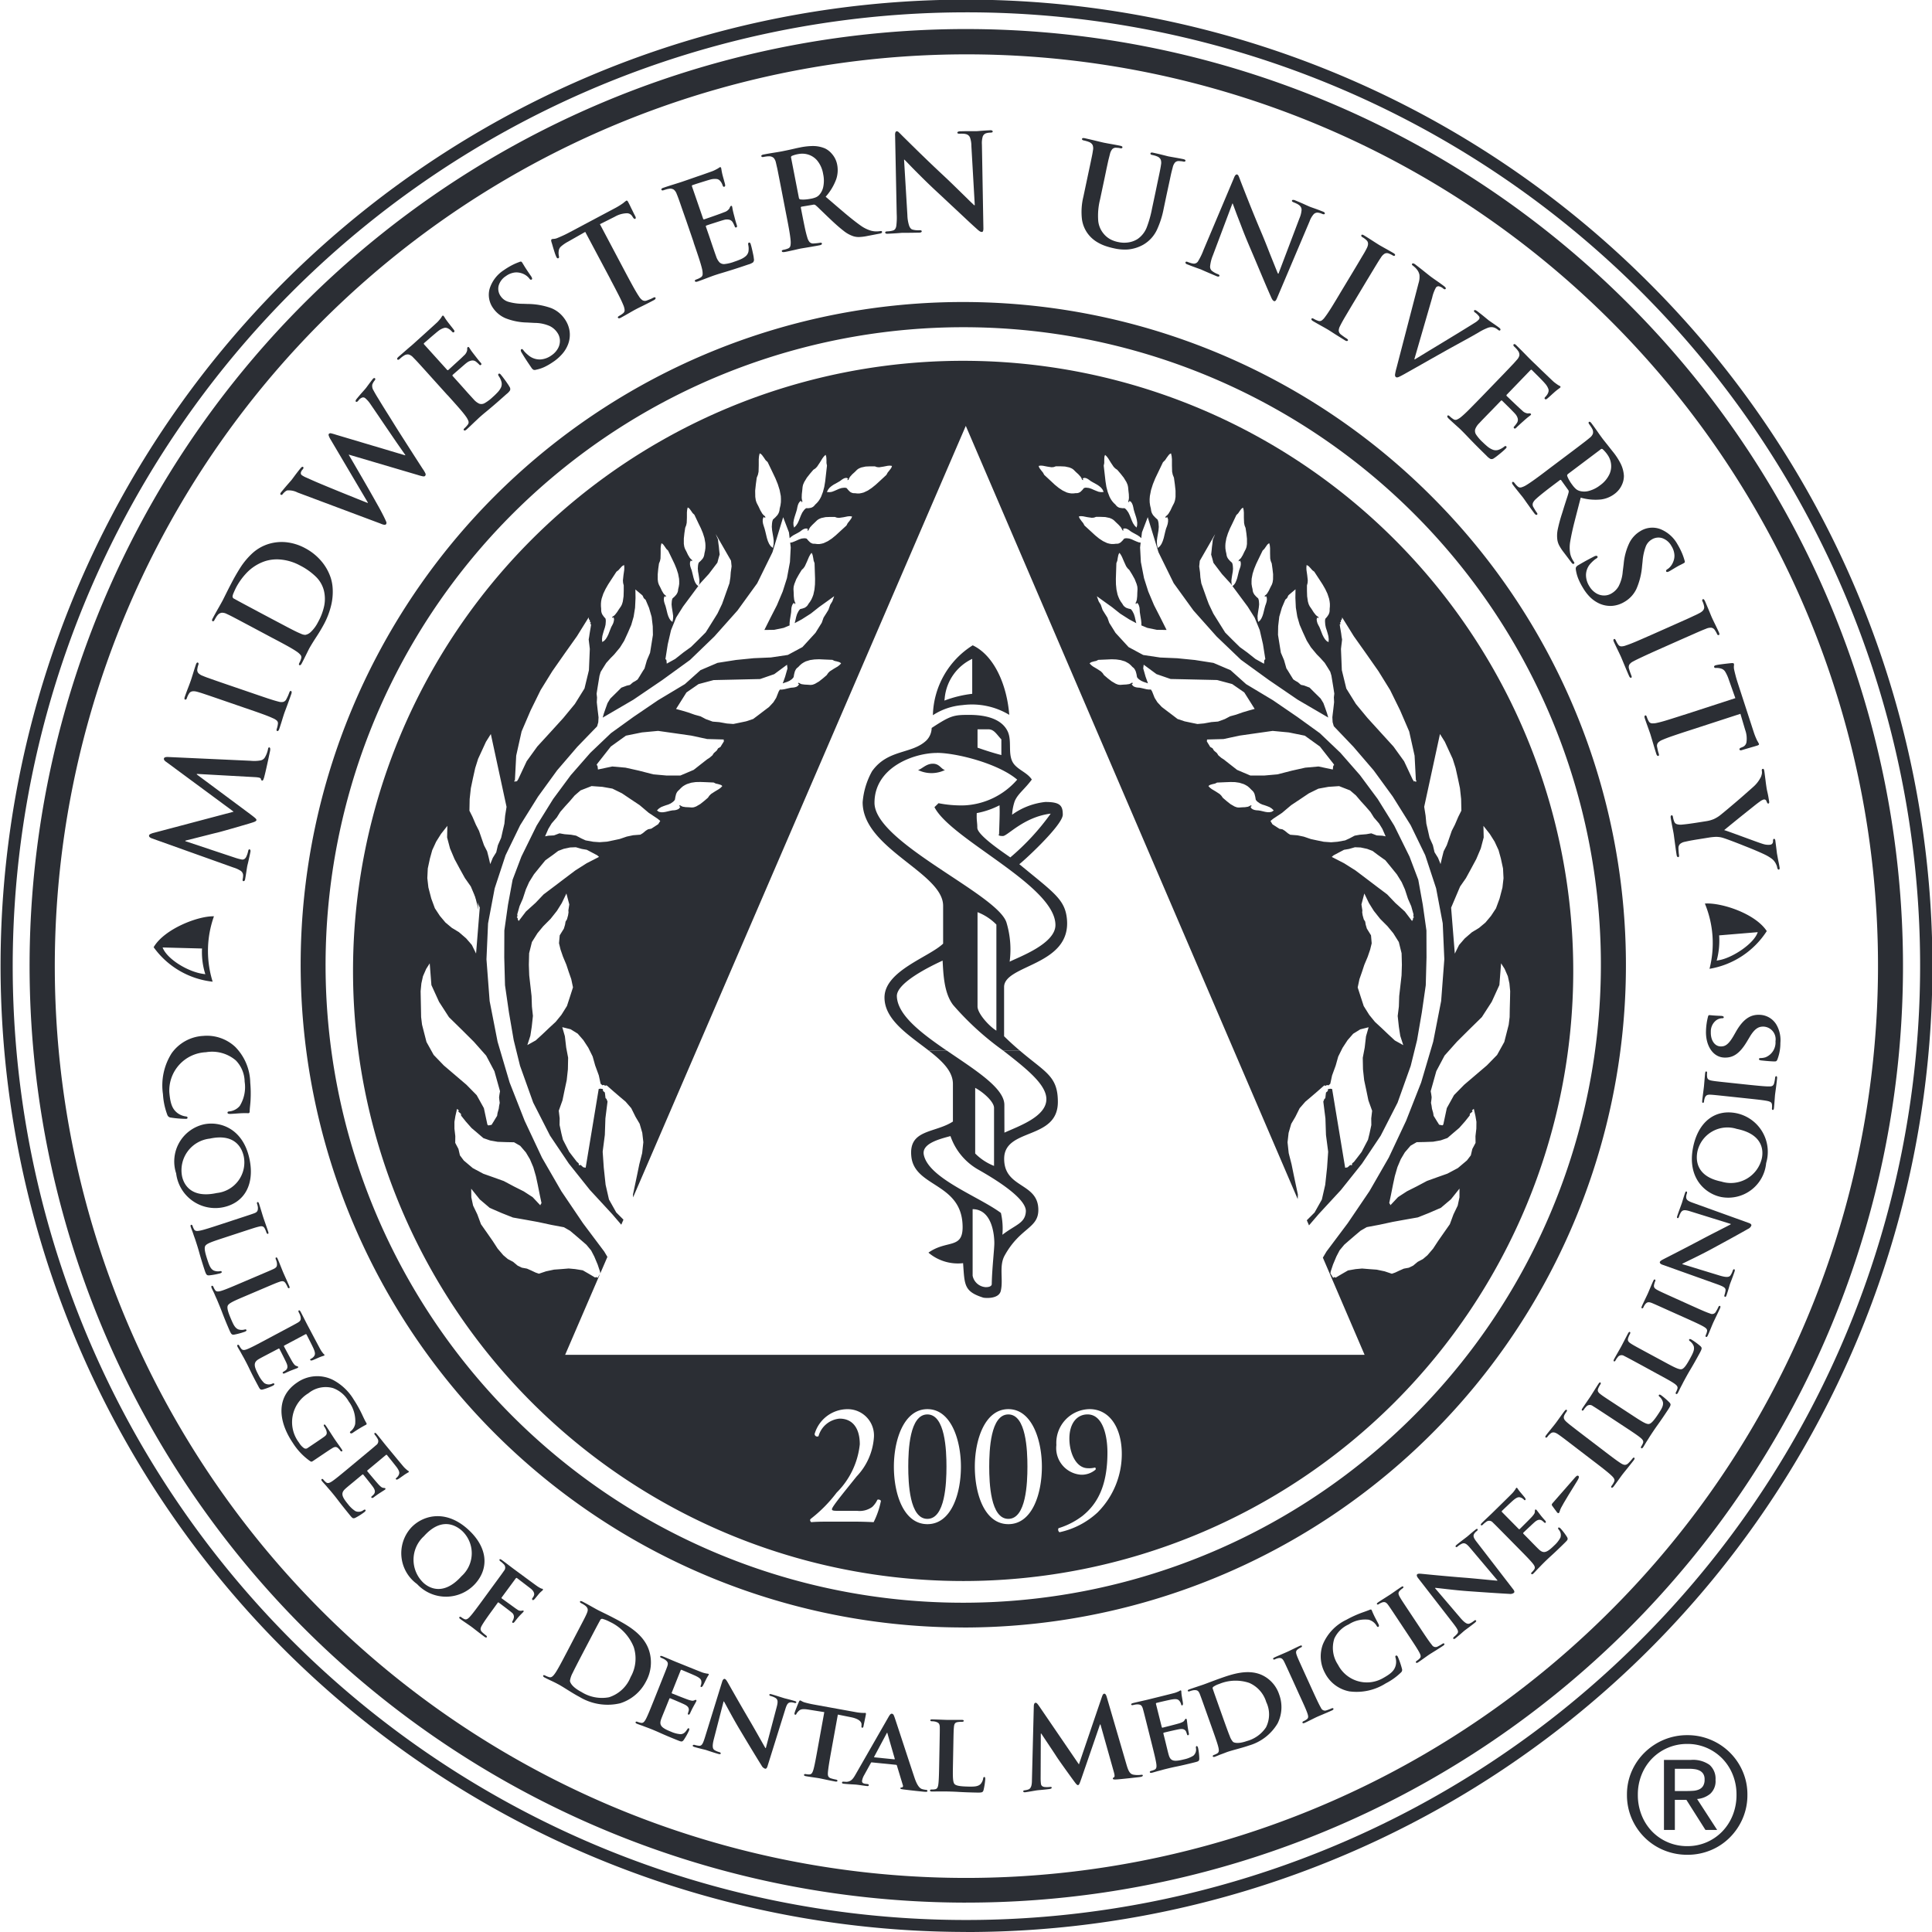 <svg xmlns="http://www.w3.org/2000/svg" xmlns:xlink="http://www.w3.org/1999/xlink" width="163.951" height="163.951" viewBox="0 0 163.951 163.951">
  <defs>
    <style>
      .cls-1 {
        fill: none;
      }

      .cls-2 {
        clip-path: url(#clip-path);
      }

      .cls-3, .cls-4 {
        fill: #2b2e34;
      }

      .cls-4 {
        fill-rule: evenodd;
      }
    </style>
    <clipPath id="clip-path">
      <path id="Path_2916" data-name="Path 2916" class="cls-1" d="M0,74H163.951V-89.951H0Z" transform="translate(0 89.951)"/>
    </clipPath>
  </defs>
  <g id="Group_4462" data-name="Group 4462" transform="translate(0 89.951)">
    <g id="Group_4461" data-name="Group 4461" class="cls-2" transform="translate(0 -89.951)">
      <g id="Group_4330" data-name="Group 4330" transform="translate(138.065 147.244)">
        <g id="Group_4329" data-name="Group 4329" transform="translate(0 0)">
          <path id="Path_2850" data-name="Path 2850" class="cls-3" d="M2.27,2.141q.313,0,.591-.02a1.5,1.5,0,0,0,.5-.116A.779.779,0,0,0,3.7,1.713a1,1,0,0,0,.129-.55A.86.86,0,0,0,3.717.687a.778.778,0,0,0-.3-.272A1.312,1.312,0,0,0,3,.286,3.313,3.313,0,0,0,2.528.252H1.306V2.141ZM2.678-.5a2.432,2.432,0,0,1,1.57.421A1.562,1.562,0,0,1,4.757,1.2a1.443,1.443,0,0,1-.449,1.176,2.007,2.007,0,0,1-1.114.442l1.7,2.623H3.9L2.284,2.889H1.306V5.444H.381V-.5ZM-1.516,4.187a4.229,4.229,0,0,0,.883,1.38A4.093,4.093,0,0,0,.7,6.484a4.14,4.14,0,0,0,1.665.333A4.064,4.064,0,0,0,4.01,6.484a4.113,4.113,0,0,0,1.325-.917,4.24,4.24,0,0,0,.883-1.38,4.607,4.607,0,0,0,.319-1.733,4.481,4.481,0,0,0-.319-1.7A4.2,4.2,0,0,0,5.336-.612a4.176,4.176,0,0,0-1.325-.91,4.064,4.064,0,0,0-1.645-.333,4.147,4.147,0,0,0-3,1.243A4.188,4.188,0,0,0-1.516.755a4.481,4.481,0,0,0-.319,1.7,4.607,4.607,0,0,0,.319,1.733M-2.351.456a5.043,5.043,0,0,1,1.109-1.6A5.162,5.162,0,0,1,.387-2.215,5.1,5.1,0,0,1,2.365-2.6a5.047,5.047,0,0,1,1.971.387A5.06,5.06,0,0,1,7.054.456a4.894,4.894,0,0,1,.408,2,5,5,0,0,1-.408,2.031A5.143,5.143,0,0,1,5.953,6.1,4.936,4.936,0,0,1,4.336,7.17a5.125,5.125,0,0,1-1.971.381A5.176,5.176,0,0,1,.387,7.17,5,5,0,0,1-1.243,6.1,5.089,5.089,0,0,1-2.351,4.485a5.016,5.016,0,0,1-.408-2.031,4.907,4.907,0,0,1,.408-2" transform="translate(2.759 2.603)"/>
        </g>
      </g>
      <g id="Group_4332" data-name="Group 4332" transform="translate(0 -0.001)">
        <g id="Group_4331" data-name="Group 4331" transform="translate(0 0)">
          <path id="Path_2851" data-name="Path 2851" class="cls-3" d="M37,.473A80.95,80.95,0,0,0,5.5,155.97a80.858,80.858,0,0,0,88.725-17.344A80.9,80.9,0,0,0,37,.473m0,162.9A82,82,0,0,1,5.091,5.867,81.907,81.907,0,0,1,94.967,23.435,81.952,81.952,0,0,1,37,163.378" transform="translate(44.975 0.575)"/>
        </g>
      </g>
      <g id="Group_4334" data-name="Group 4334" transform="translate(2.495 2.493)">
        <g id="Group_4333" data-name="Group 4333" transform="translate(0 0)">
          <path id="Path_2852" data-name="Path 2852" class="cls-3" d="M35.874.956A77.384,77.384,0,0,0,5.762,149.6a77.3,77.3,0,0,0,84.818-16.58A77.34,77.34,0,0,0,35.874.956m0,156.846A79.5,79.5,0,0,1,4.936,5.084,79.418,79.418,0,0,1,92.078,22.117,79.459,79.459,0,0,1,35.874,157.8" transform="translate(43.606 1.163)"/>
        </g>
      </g>
      <g id="Group_4336" data-name="Group 4336" transform="translate(25.493 25.649)">
        <g id="Group_4335" data-name="Group 4335" transform="translate(0 0)">
          <path id="Path_2853" data-name="Path 2853" class="cls-3" d="M25.378.956A54.125,54.125,0,0,0,4.317,104.926a54.063,54.063,0,0,0,59.324-11.6A54.094,54.094,0,0,0,25.378.956m0,110.34A56.245,56.245,0,0,1,3.491,3.256a56.182,56.182,0,0,1,61.648,12.05A56.213,56.213,0,0,1,25.378,111.3" transform="translate(30.849 1.163)"/>
        </g>
      </g>
      <g id="Group_4338" data-name="Group 4338" transform="translate(39.26 69.343)">
        <g id="Group_4337" data-name="Group 4337" transform="translate(0 0)">
          <path id="Path_2854" data-name="Path 2854" class="cls-3" d="M.608,3.554.155,1.746-.222-.282l-.3-2.073L-.739-4.319l.33.892.266.938.2,1L.2-.462Z" transform="translate(0.739 4.319)"/>
        </g>
      </g>
      <g id="Group_4340" data-name="Group 4340" transform="translate(77.907 64.809)">
        <g id="Group_4339" data-name="Group 4339" transform="translate(0)">
          <path id="Path_2855" data-name="Path 2855" class="cls-3" d="M.567,0c.569,0,.683.443,1.025.537a2.622,2.622,0,0,1-2.281,0C-.347.443-.007,0,.567,0" transform="translate(0.689)"/>
        </g>
      </g>
      <g id="Group_4342" data-name="Group 4342" transform="translate(77.319 89.15)">
        <g id="Group_4341" data-name="Group 4341" transform="translate(0 0)">
          <path id="Path_2856" data-name="Path 2856" class="cls-4" d="M2.454,1.429c.751.406,1.626,1.222,1.6,1.723v4.9A4.63,4.63,0,0,1,2.454,7ZM.357,5.523A5.222,5.222,0,0,0,2.8,8.414c.668.39,4.021,2.265,3.954,3.508-.061,1.005-.872,1.109-1.991,1.975a5.987,5.987,0,0,0-.125-1.852C2.747,10.64-1.518,9.107-1.91,7.093-2.082,6.168-.633,5.785.357,5.523m1.88,6.2c1.69.02,1.842,2.263,1.842,2.891,0,.5-.2,2.219-.219,3.477,0,0,.015.251-.505.251a1.206,1.206,0,0,1-1.118-.97ZM4.826-1.737C6.775-.214,8.495,1.129,8.495,2.39c0,1.485-2.345,2.289-3.56,2.84,0,0-.005-2.074-.005-2.357,0-1.441-2.511-2.979-4.892-4.61H-1.49C-.372-.87.561.006.564,1.088v3.2c-1.54,1-3.774.641-3.528,2.968.276,2.638,4.311,2.211,4.351,5.947.02,1.941-1.331,1.1-2.9,2.21a3.862,3.862,0,0,0,2.94.893c.133,1.849.064,2.4,1.712,2.926.074.025,1.3.165,1.486-.566.231-.955-.165-2.114.325-3,1.318-2.395,2.863-2.293,2.863-3.878,0-2.341-2.9-1.812-2.9-4.334C4.907,4.788,9.47,5.9,9.47,2.624c0-2.209-1.057-2.5-3.235-4.362Z" transform="translate(2.982 1.737)"/>
        </g>
      </g>
      <g id="Group_4344" data-name="Group 4344" transform="translate(73.204 60.665)">
        <g id="Group_4343" data-name="Group 4343" transform="translate(0 0)">
          <path id="Path_2857" data-name="Path 2857" class="cls-4" d="M4.4.553h.884c.52-.017.72.417,1.138.854V2.738C5.692,2.546,5.071,2.346,4.4,2.11Zm-3.444,2c1.606,0,5.164.874,6.81,2.271A6.336,6.336,0,0,1,3.322,7.006,9.758,9.758,0,0,1,1.09,6.823l-.345.335C2.14,9.908,11.011,13.812,11.011,17.163c0,1.611-3.16,2.732-3.885,3.11a7.912,7.912,0,0,0-.259-3.285c-.652-2.412-11.211-6.8-11.211-10.2,0-3.021,3.36-4.23,5.3-4.23M6.266,7c.038.685-.022,1.7-.036,2.453,0,0-.195.155.325.155.387,0,1.769-1.62,4.056-1.9a20.364,20.364,0,0,1-3.43,3.715c-.412-.3-2.8-1.864-2.8-2.518,0-.5-.074-.567-.047-1.242A7.016,7.016,0,0,0,6.266,7M4.4,16.071A4.532,4.532,0,0,1,6,17.123v9c-.547-.314-1.627-1.451-1.6-2.081ZM.257,27.813c-1.67-1.3-3.752-2.589-3.752-4.5,0-2.267,3.784-3.424,4.975-4.573V15.526c0-2.8-6.829-4.852-6.829-8.781a6.45,6.45,0,0,1,.8-2.638C-3.2,2.218-1.185,2.682.058,1.5A1.545,1.545,0,0,0,.508.437C2.093-.6,2.359-.672,3.654-.672,4.428-.672,6.389-.608,6.99.8c.305.755.022,1.683.332,2.416s1.254.933,1.685,1.6C8.365,5.68,7.83,6.009,7.555,6.654A4.2,4.2,0,0,0,7.335,7.8a5.882,5.882,0,0,1,2.819-1.081c1.241,0,1.481.294,1.481,1.075,0,.932-3.646,4.232-3.693,4.2,2.946,2.433,3.878,2.989,4.043,4.65.387,3.989-5.329,3.864-5.331,5.78V26.6c.48.473.924.869,1.331,1.214H6.574a24.429,24.429,0,0,1-4.238-3.859c-.794-1.023-.837-2.675-.9-3.774-1.087.5-3.92,1.892-3.882,3.026.054,1.608,2.091,3.144,4.227,4.606Z" transform="translate(5.35 0.672)"/>
        </g>
      </g>
      <g id="Group_4346" data-name="Group 4346" transform="translate(79.166 54.762)">
        <g id="Group_4345" data-name="Group 4345" transform="translate(0)">
          <path id="Path_2858" data-name="Path 2858" class="cls-4" d="M1.526,0c1.887.9,2.914,3.475,3.1,5.9A6.138,6.138,0,0,0,.659,5.074a5.354,5.354,0,0,0-2.513.857A7.205,7.205,0,0,1,1.526,0M1.483,1.15V4.116a9.8,9.8,0,0,0-2.36.575l.027-.227A4.11,4.11,0,0,1,1.483,1.15" transform="translate(1.854)"/>
        </g>
      </g>
      <g id="Group_4348" data-name="Group 4348" transform="translate(77.076 120.029)">
        <g id="Group_4347" data-name="Group 4347" transform="translate(0 0)">
          <path id="Path_2859" data-name="Path 2859" class="cls-3" d="M.732,0C-.78,0-.889,3.03-.889,4.432S-.78,8.864.732,8.864s1.621-3.03,1.621-4.433S2.244,0,.732,0" transform="translate(0.889)"/>
        </g>
      </g>
      <g id="Group_4350" data-name="Group 4350" transform="translate(29.958 30.618)">
        <g id="Group_4349" data-name="Group 4349">
          <path id="Path_2860" data-name="Path 2860" class="cls-3" d="M44.306,24.807l-.012.729-.079.647-.375,1.468-.611,1.1-.865.886-1,.853-.924.788-.865.881-.611,1.1-.3,1.4-.079.069L38.45,34.7l-.14-.03-.111-.182L38.14,34.4l-.121-.2-.116-.189-.059-.09-.04-.254-.1-.35-.035-.254-.049-.249.042-.325.013-.153-.035-.257-.045-.251.476-1.7.7-1.321L39.82,27.63l1.015-1.01,1.1-1.079.84-1.3.65-1.423.143-1.843.3.47.273.626.135.609.064.659-.014.729Zm-2.838,10.2-.074.637.008.569-.274.516L41,37.272l-.33.43-.769.649-.89.474-.865.306-.867.312-.887.471-.81.407-.754.489-.64.681,0,.009-.073.063.069-.072-.051-.087-.057-.088.151-.712.17-.859.153-.71.221-.764.286-.675.345-.581.483-.561.52-.3.692-.014.7-.025L38.441,36l.574-.2.54-.464.463-.393.486-.55.4-.5.017-.156L41,33.676l.079-.067.073-.066-.054-.087.074-.063.082-.069.137.6.084.5Zm-1.432,5.83-.15.7-.359.745-.308.834-.5.713-.5.717-.419.641-.481.562-.384.325-.443.234-.389.324-.362.175-.428.079-.365.161-.365.172-.285.1-.612-.205-.673-.142-.621-.045-.621-.051-.557.051-.638.112-.52.3-.52.308L29.4,47.6l-.082.069-.059-.091-.051-.092-.064-.1-.057-.089.02-.164.2-.6.288-.685.269-.516.4-.482.46-.4.466-.4.461-.388.52-.3,1.064-.2,1.139-.245,1.064-.193,1.062-.187.948-.376,1.015-.44.85-.721.726-.907ZM29.328,4.209l-.022.162-.018.159-1.214-.257-1.126.1-1.138.254-1.217.313-1.118.1-1.183,0-1.128-.479-1.141-.894-.192-.122-.254-.215-.12-.189L19.2,2.919l-.116-.191-.2-.115-.113-.189L18.6,2.148l.017-.165,1.4-.039,1.355-.291,1.4-.2,1.41-.2,1.374.13,1.357.276,1.281.921L29.35,4.052l.052.1Zm-7.009,3.36-.113.07-.121.05-.247.038-.258.011-.259.019-.123-.01-.069-.014-.18-.066-.345-.2-.325-.257-.325-.279-.123-.177-.14-.141-.335-.218-.335-.2-.158-.119-.13-.138.076-.071.091-.042.2-.058.19-.041.177-.088.746-.033.384-.014.392.008.372.054.364.114.175.086.165.1.157.135.148.152.091.085.079.084.061.1.049.109.059.236.042.244.076.1.091.082.187.131.2.092.205.063.209.075.2.079.187.12.17.165-.16.108-.18.04-.193,0-.192-.029-.4-.094L22.974,8l-.168-.01-.146-.025-.145-.049-.126-.081L22.3,7.689l.066-.026.037-.057ZM33.5,10.147l-.483-.025-.465-.177-.424.075-.557.045-.428.078-.446.236-.362.165-.643.116-.554.045-.621-.045-.542-.111-.545-.116-.6-.205-.535-.113-.618-.049-.2-.123-.257-.212-.2-.124-.266-.048-.2-.129-.187-.121-.2-.13L24,8.9l.074-.066.079-.064.076-.063.754-.5.772-.651.751-.5.744-.5.813-.4L28.914,6l.909-.061.931.363.5.429.426.5.372.407.43.495.294.47.433.5.286.465.276.634ZM32.53,18.6l-.352-.57-.1-.336-.042-.257-.121-.193-.094-.343-.039-.254.014-.158-.039-.254-.039-.258.244-.927.392.813.414.662.54.68.623.626.488.591.47.749.236.949.025.987L35.122,22l-.108.954-.091.8-.029.891-.1.8.1.92.118.766.256.791-.717-.4L33.988,27l-.559-.532-.564-.521-.483-.592-.47-.751-.258-.791-.254-.79.148-.7.214-.611.2-.608.286-.679.209-.61.131-.536Zm3.646-1.532-.074.062-.022.162-.074.076.059.088-.665-.876-.818-.739-.68-.714-.895-.674-.892-.677-.9-.68-.966-.61-1.05-.539.079-.071.077-.066.443-.235.441-.232.428-.073.5-.144.488.02.544.117.461.174.448.337.643.46.486.593.486.6.409.659.276.619.258.792.276.629.195.695-.02.157ZM13.558-2.906,13.4-3.348,13.3-3.7l-.1-.347.039-.32,1.084.8,1.2.415,1.318.028,1.315.03,1.313.029,1.278.341,1.028.711.882,1.4-.5.137-.5.148-.584.205-.5.137-.444.234-.579.211-.562.045-.637.115L17.8.668,17.259.557,16.713.442l-.6-.2L15.667-.1,15.216-.44l-.441-.336-.372-.4-.236-.377-.212-.537-.1-.165-.181,0-.192-.026-.4-.094-.185-.039-.17-.011-.145-.023-.146-.05-.12-.082-.094-.141.069-.029.035-.054-.087-.035-.11.07-.119.048-.249.035-.258.014-.259.02-.123-.014-.071-.014-.177-.067-.343-.2L10.2-3.2l-.325-.277-.122-.177L9.608-3.8l-.332-.214-.34-.2-.153-.119-.136-.141.079-.069.091-.045.2-.057.193-.042.177-.088.745-.032.384-.018.392.014.372.054.368.11.169.088.168.1.158.137.146.153.1.079L12.461-4l.057.1.051.113.062.233.042.246.076.1.089.085L13.026-3l.2.091.207.067.168.061Zm-36.119,5.33-.113.189-.2.115-.116.191-.251.221-.121.189-.254.215-.193.122-1.141.894-1.128.479-1.183,0-1.118-.1-1.217-.313-1.138-.254-1.126-.1-1.214.257-.017-.159-.023-.162-.074-.061.052-.1,1.155-1.469,1.281-.921,1.358-.276,1.374-.13,1.409.2,1.4.2,1.355.291,1.4.039.017.165Zm-10.915,8.235-.643-.116-.362-.165-.446-.236-.429-.078-.557-.045-.424-.075-.466.177-.483.025-.273.054.276-.634L-37,9.1l.433-.5.293-.47.431-.495.372-.407.427-.5.5-.429.931-.363L-32.7,6l.853.15.813.4.744.5.752.5.77.651.754.5.076.063.079.064.074.066-.177.277-.2.13-.187.121-.2.129-.267.048-.2.124-.256.212-.2.123-.618.049-.535.113-.6.205-.544.116-.542.111-.621.045ZM-35.9,13.778l-.892.677-.894.674-.68.714-.819.739-.665.876.059-.088-.074-.076-.023-.162-.074-.062.062-.094-.02-.157.195-.695.276-.629.259-.792.276-.619.409-.659.485-.6.486-.593.643-.46.448-.337.461-.174.544-.117.488-.02.5.144.429.073.442.232.443.235.076.066.079.071-1.05.539L-35,13.1Zm-2.776,10.87-.03-.891-.091-.8L-38.905,22l-.032-.893.024-.987.237-.949.47-.749.488-.591.624-.626.539-.68.414-.662.392-.813.244.927-.039.258-.039.254.014.158-.039.254-.094.343-.12.193-.042.257-.1.336-.353.57-.061.671.13.536.21.61.285.679.2.608.214.611.148.7-.254.79-.258.791-.47.751-.483.592-.563.521-.56.532-.569.522-.717.4.256-.791.118-.766.1-.92ZM-26.149,7.663l.067.026-.091.144-.125.081-.146.049-.145.025-.168.01-.185.035-.4.094-.192.029-.193,0-.18-.04L-28.065,8l.171-.165.187-.12.2-.079.21-.075.2-.063.2-.092.187-.131.091-.082.076-.1.042-.244.059-.236.049-.109.062-.1.079-.084.091-.085.148-.152.157-.135.165-.1.175-.086.364-.114.372-.054.392-.008L-24,5.6l.747.033.177.088.189.041.2.058.091.042.077.071-.131.138-.158.119-.335.2-.335.218-.14.141-.123.177-.325.279-.325.257-.344.2-.18.066-.069.014-.123.01-.259-.019-.258-.011-.247-.038-.12-.05-.113-.07-.084.036ZM-16.07-2.748l.069.029-.094.141-.121.083-.145.047-.146.023-.17.012-.185.037-.4.094-.193.028-.181,0-.1.165-.212.537-.236.377-.372.4L-19-.44l-.45.344L-19.9.241l-.6.2-.544.114-.54.111L-22.14.624l-.638-.115L-23.34.464l-.579-.211-.443-.234-.5-.137-.583-.205-.5-.148-.5-.137.882-1.4,1.027-.711,1.279-.341,1.312-.029,1.315-.03,1.318-.029,1.2-.415,1.084-.8.039.322-.1.345-.1.352-.158.443-.046.122.167-.06.207-.069.2-.089.187-.128.088-.087.076-.1.042-.244.061-.234.052-.113.057-.1.079-.084.1-.079.145-.152.158-.136.168-.106.17-.088.367-.112.372-.052.391-.015.384.018.744.032.177.088.193.042.2.057.091.044.079.072-.135.138-.153.121-.34.2-.333.214-.143.143-.121.179-.325.279-.328.258-.342.2-.177.067-.072.014-.123.013-.258-.018-.259-.014-.248-.035-.119-.049-.111-.069L-16.1-2.8ZM-35.857,54.2l2.962-6.868-.035.055-.064.1-.052.092-.059.091-.081-.069-.134.035-.52-.308-.52-.3L-35,46.924l-.557-.051-.621.051-.621.045-.673.142-.611.205-.285-.1-.365-.172-.365-.161-.429-.079-.362-.175-.389-.324-.443-.234-.384-.325-.48-.562L-42,44.544l-.5-.717-.5-.713-.309-.834-.359-.745-.15-.7-.01-.731.726.907.85.721,1.016.44.948.376,1.062.187,1.064.193,1.139.245,1.064.2.52.3.461.388.466.4.461.4.4.482.268.516.288.685.2.6.019.151.606-1.406-.267-.45-1.8-2.4-1.84-2.722-1.644-2.847-1.47-3.129-1.276-3.247-1.022-3.462-.675-3.452-.269-3.545.135-3.046.562-2.974.924-2.809,1.237-2.547,1.52-2.432L-36.538,4.6-34.821,2.6-33.145.868l.1-.345.023-.417-.037-.316-.04-.324-.036-.322-.035-.319.02-.406-.037-.32.079-.511.082-.5.084-.51.1-.333.236-.381.237-.377.369-.409.308-.312.49-.591.353-.564.33-.72.273-.631.2-.692.123-.763.039-.83-.01-.727.071.063.158.134.074.062.082.069.153.128.074.071.1.217.156.14.288.677.222.766.094.8.014.739-.12.756-.123.759-.269.634-.2.695-.121.182-.175.285-.113.187-.177.279-.192.13-.2.11-.259.222-.267.059-.463.173-.313.313-.313.308-.315.31-.232.381-.158.437-.153.442-.1.351,2.6-1.518,2.446-1.661,2.37-1.718L-23.2-6.754l1.969-2.21,1.673-2.311,1.294-2.632.909-2.974.492,1.291.056.488.149-.133.17-.116.375-.2.172-.1.143-.109.131-.088.143-.06.135-.02.141.05-.042.074,0,.071.084-.032.061-.135.076-.126.19-.208.2-.19.207-.2.109-.076.061-.035.18-.076.372-.079.39-.014.389,0,.18.062.179.017.378-.054.367-.074.182-.012.175.022-.035.111-.059.1-.136.184-.14.173-.106.2-.6.551-.31.285-.328.268-.335.221-.353.167-.18.048-.187.032-.187,0-.195-.025-.109,0-.1-.014-.094-.042-.091-.052-.158-.152-.146-.174-.108-.027-.109-.005-.214.025L-16-15l-.2.091-.2.086-.2.076-.16.025.047.409-.066,1.234-.254,1.368-.359,1.13-.493,1.168-.564,1.1-.5,1,.828-.011.811-.167.5-.208,0-.2.022-.231.077-.47.034-.22.01-.2.015-.174.042-.169.069-.153.119-.106.027.079.045.042.032-.1-.061-.13-.042-.146-.032-.295-.01-.3-.017-.307.01-.151.01-.079.059-.213.162-.409.217-.387.237-.386.15-.144.12-.171.18-.394.17-.4.1-.186.116-.161.061.1.037.106.047.234.037.229.076.207.029.882.015.454-.008.466-.044.443-.094.433-.074.2-.089.2-.113.19-.128.172-.067.113-.071.091-.084.069-.091.066-.2.072-.2.047-.084.094-.066.1-.113.224-.076.242-.054.243-.062.247-.013.047.6-.323.773-.492.7-.554.643-.46.638-.461-.158.44-.177.284-.156.439-.175.283-.236.374-.156.44-.236.376-.293.473-1.106,1.209-1.241.668-1.439.214-1.446.062-1.51.15-1.569.246-1.448.619-1.325,1.185-2.274,1.364L-30.053.062-31.97,1.445l-1.749,1.668-1.658,1.894-1.5,2.028-1.4,2.255-1.294,2.633-.744,1.961L-40.706,16l-.31,2.188-.008,2.287.064,2.36.333,2.3.406,2.364.537,2.176,1.116,3.119,1.431,2.808,1.595,2.368,1.786,2.239,1.9,2.058.763.89.185-.428-.611-.611-.618-1.1-.286-1.251-.155-1.445-.094-1.361.184-1.426.048-1.4.18-1.429-.089-.22-.081-.072-.037-.313-.02-.165-.153-.128-.017-.162-.212-.034-.14.028-1.106,6.681-.2-.036-.081-.069-.077-.071-.076-.06-.136.029-.025-.165-.069-.06-.079-.066-.327-.421-.328-.429-.264-.51-.269-.523-.133-.541-.15-.706.007-.57-.076-.64.315-.878.177-.859.183-.856.1-.918.02-.985-.165-.865-.111-.958-.222-.769.71.177.6.372.478.549.421.643.369.744.217.77.306.834.153.707.074.067.079.068.14-.032.074.071.138-.033.079.061.532.468.537.46.466.393.48.554.367.737.347.588.222.764.091.8-.1.924-.242.946-.175.854-.18.853-.182.857.009.248,28.234-65.47L26.309,40.983l.015-.386-.182-.857-.18-.853-.174-.854-.242-.946-.1-.924.091-.8.222-.764.347-.588.367-.737.481-.554.465-.393.537-.46.532-.468.079-.061.138.033.074-.071.14.032L29,31.266l.073-.067.153-.707.305-.834.217-.77.37-.744.421-.643.478-.549.6-.372.71-.177-.222.769-.11.958-.165.865.02.985.1.918.183.856.177.859.316.878-.076.64.008.57-.151.706-.133.541L32,36.469l-.264.51-.327.429-.328.421L31,37.894l-.069.06-.025.165-.135-.029-.076.06-.076.071-.082.069-.2.036-1.106-6.681-.14-.028-.212.034-.017.162-.153.128-.02.165-.036.313-.082.072-.089.22.18,1.429.046,1.4.186,1.426L28.8,38.327l-.156,1.445-.286,1.251-.618,1.1-.658.658.186.433.809-.943,1.9-2.058,1.787-2.239L33.353,35.6,34.785,32.8,35.9,29.677l.537-2.176.407-2.364.332-2.3.064-2.36-.007-2.287L36.923,16l-.382-2.116L35.8,11.923,34.5,9.29,33.1,7.036,31.594,5.007,29.936,3.113l-1.75-1.668L26.27.062,24.208-1.349,21.934-2.714,20.609-3.9,19.16-4.517l-1.569-.246-1.51-.15-1.446-.062L13.2-5.189l-1.241-.668L10.848-7.067l-.294-.473-.236-.376-.155-.44-.237-.374-.175-.283L9.6-9.452l-.177-.282-.158-.441.638.461.643.46.7.555.773.493.6.321L12.6-7.93l-.061-.246-.054-.245-.077-.242-.113-.224-.066-.1-.084-.094-.205-.047-.2-.073-.091-.066-.084-.067-.072-.091-.066-.113L11.3-9.714l-.113-.19-.088-.2-.074-.2-.094-.432-.045-.446-.008-.464.015-.455.029-.88L11-13.189l.037-.23.047-.233.037-.106.062-.1.116.16.1.185.171.4.18.394.121.171.15.145.237.384.217.389.162.408.059.213.01.079.01.151-.017.307-.01.3-.032.295-.042.146-.062.129.032.1.045-.044.026-.079.119.106.069.153.042.169.014.174.011.2.034.22.076.471.023.232,0,.2.5.208.81.167.828.011-.5-1-.563-1.1-.493-1.167-.359-1.13L13-13.08l-.066-1.235.047-.41-.16-.024-.2-.076-.2-.086-.2-.092-.207-.069-.214-.025-.109.006-.108.027-.145.174-.158.152-.091.052-.094.042-.1.015-.109,0-.194.023-.187,0-.187-.032-.18-.048-.352-.167-.335-.221-.328-.268-.31-.285-.6-.551-.106-.2-.14-.172-.135-.187-.06-.1-.034-.112.174-.023.182.014.368.073.377.054.18-.016.18-.063.389,0,.39.015.372.077.18.077.062.035.108.075.207.2.2.19.19.207.076.127.062.135.084.031,0-.07-.042-.073.14-.051.136.02.143.06.13.088.143.108.172.1.375.205.17.115.149.132.056-.487.492-1.291.91,2.974,1.293,2.629,1.673,2.312,1.968,2.21,2.065,1.977,2.37,1.718L26.3-1.4,28.9.119l-.1-.351-.153-.442-.158-.437-.232-.381-.315-.31-.313-.308-.313-.313L26.849-2.6l-.267-.057-.258-.222-.2-.113-.193-.128L25.758-3.4l-.114-.185-.175-.286-.12-.183-.2-.7-.268-.631-.123-.758-.121-.757.014-.739.094-.8.222-.766.288-.677.155-.14.1-.216.074-.072.153-.128.081-.071.074-.06.158-.134.072-.063-.01.726.039.831.123.763.2.692.274.631.33.718.352.565.491.591.307.312.369.409.237.375.236.383.1.335.084.51.082.5.079.511-.037.32.02.406-.035.319-.037.322-.04.324-.036.316.022.417.1.345L31.037,2.6,32.754,4.6l1.618,2.219,1.521,2.432L37.13,11.8l.924,2.809.562,2.974.135,3.046-.269,3.545-.675,3.452-1.022,3.462-1.276,3.247L34.038,37.46,32.4,40.307,30.554,43.03l-1.8,2.4-.31.522L31.986,54.2ZM9.365,67.539a6.877,6.877,0,0,1-3.27,1.716.265.265,0,0,1-.082-.344,6.467,6.467,0,0,0,2.034-1.044c1.264-1.015,2.116-2.552,2.116-5.373,0-1.358-.357-3.238-1.69-3.238-.88,0-1.539.731-1.539,2.059,0,1.164.536,2.507,1.58,2.507a1.9,1.9,0,0,0,.6-.06.145.145,0,0,1,.042.179,1.8,1.8,0,0,1-1.237.433,2.265,2.265,0,0,1-2.089-2.522,2.864,2.864,0,0,1,2.817-3.044c1.717,0,2.734,1.611,2.734,3.805a7.006,7.006,0,0,1-2.02,4.925M1.754,68.569c-2.006,0-2.845-2.536-2.845-4.88,0-2.253.838-4.88,2.845-4.88S4.6,61.436,4.6,63.689c0,2.343-.838,4.88-2.844,4.88m-6.87,0c-2.006,0-2.845-2.536-2.845-4.88,0-2.253.838-4.88,2.845-4.88s2.844,2.626,2.844,4.88c0,2.343-.838,4.88-2.844,4.88M-9.678,68.4c-.563-.029-1.14-.045-1.772-.045h-1.993c-.769,0-1.223.015-1.525.045a.218.218,0,0,1-.1-.194c0-.045.069-.1.151-.164a11.762,11.762,0,0,0,2.1-2.149,6.767,6.767,0,0,0,1.965-4.1c0-1.358-.6-2.179-1.717-2.179a2.043,2.043,0,0,0-1.787,1.492.22.22,0,0,1-.329-.194,2.913,2.913,0,0,1,2.761-2.1,2.23,2.23,0,0,1,2.267,2.432,5.345,5.345,0,0,1-1.47,3.283l-.838,1.044c-1.127,1.4-1.25,1.642-1.25,1.732s.069.134.426.134h1.7a1.822,1.822,0,0,0,1.291-.328,1.988,1.988,0,0,0,.44-.612.262.262,0,0,1,.3.09A7.023,7.023,0,0,1-9.678,68.4M-44.786,37.272l-.125-.544-.273-.516.007-.569-.074-.637,0-.579.083-.5.138-.6.081.069.074.063-.054.087.073.066.079.067.076.068.017.156.4.5.486.55.464.393.539.464.574.2.638.113.7.025.692.014.52.3.483.561.345.581.286.675.221.764.153.71.171.859.15.712-.057.088-.052.087.069.072-.073-.063,0-.009-.64-.681-.754-.489-.81-.407-.887-.471-.868-.312-.865-.306-.889-.474-.769-.649Zm-2.227-8.523-.611-1.1L-48,26.183l-.079-.647-.013-.729-.015-.735-.014-.729.064-.659.135-.609.273-.626.3-.47.143,1.843.65,1.423.84,1.3,1.1,1.079,1.015,1.01,1.042,1.176.7,1.321.476,1.7-.044.251-.035.257.012.153.042.325-.05.249-.034.254-.1.35-.039.254-.059.09-.116.189-.12.2-.06.094-.111.182-.14.03-.137.024-.079-.069-.3-1.4-.611-1.1-.865-.881-.924-.788-1-.853Zm-.5-15.824.184-.854.195-.7.332-.721.412-.655.539-.684-.022.983.247.931.381.9.436.81.446.806.5.711.381.9.38.895-.313,3.9-.359-.73-.483-.557-.614-.53-.6-.363-.544-.455-.473-.563-.424-.644-.306-.831-.243-.936-.091-.794Zm3.554-5.888.1-.92.18-.857.19-.853.248-.787.335-.726.331-.719.412-.656L-40.829,7.7l-.121.757-.061.669-.141.6-.135.6-.276.628-.14.6-.293.471-.217.534-.126-.545-.138-.541-.266-.518-.212-.611-.209-.609-.266-.52-.288-.671-.261-.52Zm3.841-1.613.108-2.071.458-2.055.766-1.785.85-1.728.991-1.6,1.069-1.528,1.022-1.439.994-1.6.017.16.074.069.023.157.074.066-.06.091.079.057-.04.266-.044.254-.042.253-.035.249-.044.254.039.325.02.157.037.319L-33.838-3.9l-.377,1.555-.816,1.312L-36.01.156l-1.1,1.21L-38.22,2.578l-.9,1.247-.724,1.543-.062.092-.057.092-.079-.06-.054.088-.082-.065ZM-32.8-9.759l.042-.214.14-.42.187-.393.222-.388.239-.369.468-.715.165-.125.146-.165.155-.168.091-.063.094-.042.015.208-.008.212-.063.44-.047.439.015.215.054.214v.465l-.014.46-.064.44-.062.21-.032.078-.064.123-.17.246-.16.247-.175.224-.1.092-.119.068-.024.1.059-.008.059-.048.048.164-.023.171-.047.165-.072.153-.094.171-.081.2-.172.443-.1.2-.116.188-.137.149-.168.1-.015-.256.029-.25.062-.236.072-.242.079-.238.059-.248.02-.253,0-.128-.022-.134-.148-.168-.128-.186-.047-.109-.032-.109-.014-.122,0-.134-.02-.227,0-.221Zm4.843-2.737.064-.458.084-.209.045-.21.012-.446,0-.436.02-.217.05-.2.086.05.079.074.128.179.123.179.145.141.365.754.187.392.168.411.131.409.082.429.01.217,0,.219-.035.227-.052.221-.014.133-.032.119-.048.1-.064.107-.155.172-.168.148-.042.128-.02.131-.017.249.025.254.039.246.039.246.032.239-.01.251-.047.253-.155-.123-.111-.165-.091-.195-.069-.212-.111-.453-.057-.212-.064-.176-.049-.164-.027-.17.005-.167.066-.161.054.057.057.012-.01-.1-.106-.079-.091-.1-.143-.242-.123-.261-.133-.257-.047-.137-.02-.074L-28-11.594-28-12.038Zm3.274,1.355-.118-.165-.089-.2-.066-.212-.111-.454-.054-.211-.067-.177-.051-.165-.027-.168.008-.167.064-.156.057.052.059.014-.012-.106-.1-.079-.094-.106-.146-.239-.123-.261-.133-.257-.047-.135-.02-.079-.032-.214,0-.444.049-.458.069-.46.082-.207.045-.212.017-.443,0-.442.02-.217.046-.2.091.048.076.074.131.179.121.177.15.143.36.758.19.387.17.411.131.412.076.428.012.217-.005.222-.032.224-.049.221-.02.133-.032.119-.046.106-.064.1-.153.169-.168.153-.042.126-.022.131-.017.252.022.251.045.243.039.251.032.239-.01.251-.032.162.1-.136.739-.808.727-.958.094-.355.1-.344-.038-.322-.029-.316-.044-.323-.032-.314-.1-.227-.094-.231,1.3,2.263.049.48-.072.51-.029.412-.079.507-.157.443-.156.437-.157.445-.158.439-.39.814-.527.846-.473.754-.619.62-.628.616-.638.461-.7.554-.72.4-.014-.162-.017-.155-.082-.069.2-1.266L-26.87-7.3l.43-1.064.591-.939.72-.968.571-.771Zm4.952-7.995.059-.55.076-.551.1-.251.054-.254.015-.532,0-.528.024-.258.054-.241.109.056.091.089.159.217.143.214.177.17.436.909.224.47.2.492.155.493.1.512.012.264-.005.263-.036.267-.064.267-.02.159-.038.146-.056.125-.077.125-.184.2-.2.182-.051.155-.025.153-.02.305.027.305.049.291.051.3.035.288-.01.3-.059.306-.185-.145-.137-.2-.106-.238-.081-.256-.131-.547-.066-.251L-19-16.123l-.06-.195-.032-.2.005-.2.081-.195.067.067.069.017-.015-.124-.125-.1-.111-.123-.172-.291-.146-.313-.162-.311-.057-.16-.025-.094-.039-.261Zm3.279,2.486.057-.222.145-.453.062-.212.039-.2.042-.167.066-.162.089-.131.131-.083.017.081.036.057.045-.1-.042-.142-.017-.151.01-.3.034-.3.03-.31.029-.143.024-.079.087-.2.224-.369.267-.339.285-.333.171-.113.14-.143.237-.353.224-.363.123-.162.14-.134.044.106.02.116.013.241,0,.232.042.221-.1.883-.052.456-.076.458-.112.428-.155.409-.1.19-.116.177-.138.162-.153.146-.082.1-.084.076-.091.054-.1.039-.207.035-.207,0-.094.074-.084.092-.143.2-.109.227-.091.227-.094.236-.1.217-.133.2-.168.173-.054-.208-.008-.219Zm2.91-2.572.13-.165.158-.134.168-.115.372-.207.172-.1.145-.109.131-.086.137-.063.143-.021.137.054-.042.072-.005.071.087-.029.056-.14.079-.126.187-.208.209-.187.2-.2.106-.076.066-.037.18-.074.369-.079.387-.017.392,0,.182.063.183.018.369-.057.37-.072.182-.012.172.023-.032.112-.057.1-.138.183-.14.173-.106.194-.6.557-.313.285-.328.264-.333.222-.352.166-.183.048-.184.034-.19,0-.19-.023h-.113l-.1-.017-.091-.037-.1-.054-.156-.153-.14-.17-.113-.032-.106,0-.214.026-.21.067-.2.089-.207.09-.2.076-.212.031-.217-.015ZM4.5-21.261l.182.012.369.072.37.057.182-.017.183-.064h.391l.387.018.369.079.18.075.066.036.106.076.2.2.209.189.187.207.079.126.057.14.086.028-.005-.07-.042-.072.138-.053.143.02.138.062.131.086.145.109.173.1.372.207.168.115.158.134.131.165.088.2-.217.015-.211-.032-.2-.076L9.01-19.2l-.2-.089L8.6-19.36l-.214-.026-.106,0-.113.032-.14.171-.156.151-.1.056-.091.035-.1.018H7.468l-.19.022-.19,0L6.9-18.93l-.183-.048-.352-.167-.333-.22-.327-.265L5.4-19.915l-.6-.557-.106-.194-.14-.172-.137-.184-.057-.1-.032-.113Zm5.392-.214,0-.233L9.9-21.95l.02-.115.044-.106.141.134.123.162.224.363.237.353.14.141L11-20.9l.285.333.267.34.224.368.086.2.024.079.029.143.03.31.034.3.01.3-.017.151-.042.142.045.1.037-.056.017-.081.131.084.088.131.066.162.042.167.039.2.061.21.146.454.057.224.032.227-.008.218L12.634-16l-.168-.173-.133-.2-.1-.219-.094-.236-.091-.227-.109-.227-.143-.2-.084-.092-.094-.074-.207,0L11.2-17.68l-.1-.039-.091-.055-.084-.076-.081-.1-.153-.145-.137-.162-.116-.177-.1-.189-.155-.41-.111-.429L10-19.917l-.052-.457-.1-.882Zm3.871,2.8.1-.513.156-.494.2-.493.224-.469.436-.909.177-.17.143-.214.16-.217.091-.091.109-.055.054.241.024.258,0,.527.015.534.054.253.1.25.076.552.06.551v.531l-.04.261-.024.093-.057.16-.162.312-.145.313-.173.29-.111.125-.125.1-.014.125.069-.018.066-.066.082.193,0,.2-.032.2-.06.195-.081.213-.067.253-.13.547-.082.254-.106.239-.138.2-.185.146-.059-.305-.01-.3.035-.288.051-.3.05-.291.026-.306-.02-.305-.025-.151-.051-.156-.2-.183-.185-.2-.076-.126-.057-.125-.037-.146-.02-.159-.064-.267-.037-.267-.005-.264ZM18-13.182l1.3-2.263-.094.232-.1.227-.032.314-.044.322-.029.315-.037.325.1.344.094.355.727.958.739.808.1.136-.032-.162-.01-.25.032-.239.04-.251.044-.244.022-.251-.017-.253-.023-.13-.042-.126-.168-.151-.153-.172-.064-.1-.047-.1-.032-.119-.02-.133-.05-.222-.032-.224-.005-.221.013-.217.076-.427.131-.412.169-.41.19-.388.359-.757.15-.143.121-.179.131-.179.076-.074.091-.048.047.2.02.215,0,.44.018.445.044.212.082.207.069.46.049.458,0,.443-.032.215-.02.079-.048.135-.133.257-.123.26-.145.24-.094.1-.1.079-.013.106.059-.014.057-.052.064.156.007.168-.026.168-.052.164-.066.179-.054.21-.111.454L21.1-11.5l-.088.2-.119.165-.12.1.571.77.72.97.591.938L23.087-7.3,23.363-6.1l.2,1.268-.082.067-.017.156-.014.163-.72-.4-.7-.555L21.4-5.858l-.628-.616-.618-.62-.473-.754-.528-.846-.389-.815L18.6-9.947l-.158-.446-.156-.436-.157-.443-.079-.506-.029-.412-.071-.511Zm4.4,1.526.082-.429.131-.41.168-.411.187-.392.365-.753.145-.143.124-.179.128-.18.079-.072.085-.051.05.2.02.216,0,.438.012.444.045.211.084.209.064.458.052.458-.005.444-.032.218-.02.074-.046.137-.133.257-.124.261-.143.241-.091.1-.106.081-.01.1.057-.014.054-.054.066.159.005.167-.028.17-.049.164-.064.177-.056.21-.112.454-.069.211-.091.2-.112.164-.155.125-.047-.254-.01-.251.032-.24.039-.247.039-.245.025-.254L23.02-9.73,23-9.86l-.042-.128-.168-.15-.155-.173-.064-.106-.047-.1-.032-.119-.014-.132-.051-.222-.035-.227,0-.22Zm4.664-1.166.094.042.091.064.156.166.145.166.165.125.468.715.239.369.222.387.187.394.14.421.042.213.027.222,0,.221-.02.227,0,.134-.014.122-.032.108-.047.11L28.8-8.43l-.148.169-.023.131,0,.128.02.253L28.7-7.5l.079.237.072.242.062.236.029.251-.015.255-.168-.1-.137-.15-.116-.187-.1-.2-.172-.443-.082-.2-.094-.171-.072-.153-.047-.165-.022-.17.047-.163.059.047.059.008-.024-.1-.119-.068-.1-.094-.174-.222L27.5-9.07l-.169-.245-.064-.125-.032-.077-.061-.21-.064-.44-.015-.458v-.467l.054-.214.015-.216-.048-.439-.063-.439-.008-.214Zm2.828,4.895.074-.066.022-.159.074-.067.017-.161.993,1.6,1.022,1.441,1.069,1.526.99,1.6L35-.489,35.77,1.3l.458,2.055.109,2.071.059.093-.082.065-.054-.088-.079.06-.057-.092-.062-.092-.724-1.543-.9-1.247L33.331,1.366l-1.1-1.21-.98-1.184-.816-1.312L30.054-3.9,29.981-5.7l.036-.317.02-.156.039-.327-.044-.252L30-7.005l-.042-.253-.045-.254-.039-.265.079-.058Zm8.49,9.445.411.656.331.719.335.726.249.787.19.853.18.857.1.92.02.984-.261.52-.288.671-.266.52-.21.609-.212.611-.266.518-.138.541-.125.545-.217-.534-.294-.471-.14-.6L37.5,10.32l-.135-.6-.14-.6-.062-.669-.12-.757Zm2.646,11.418.436-.81.382-.9.246-.931-.022-.983.539.684.412.655.333.721.194.7.185.854.042.826-.091.794-.244.936-.306.831-.424.644-.473.563-.544.455-.6.363-.613.53L40,19.425l-.359.73-.313-3.9.38-.895.382-.9.495-.711ZM-2.081-30.154A51.775,51.775,0,0,0-53.857,21.622,51.774,51.774,0,0,0-2.081,73.395,51.773,51.773,0,0,0,49.692,21.622,51.774,51.774,0,0,0-2.081-30.154" transform="translate(53.857 30.154)"/>
        </g>
      </g>
      <g id="Group_4352" data-name="Group 4352" transform="translate(83.946 120.029)">
        <g id="Group_4351" data-name="Group 4351" transform="translate(0 0)">
          <path id="Path_2861" data-name="Path 2861" class="cls-3" d="M.732,0C-.78,0-.889,3.03-.889,4.432S-.78,8.864.732,8.864s1.621-3.03,1.621-4.433S2.244,0,.732,0" transform="translate(0.889)"/>
        </g>
      </g>
      <g id="Group_4354" data-name="Group 4354" transform="translate(13.038 77.757)">
        <g id="Group_4353" data-name="Group 4353" transform="translate(0 0)">
          <path id="Path_2862" data-name="Path 2862" class="cls-4" d="M0,1.185C.9-.364,3.77-1.478,5.118-1.439a8.761,8.761,0,0,0-.11,5.549A7.117,7.117,0,0,1,0,1.185m.761.021,3.345.088a6.207,6.207,0,0,0,.28,2.182L4.17,3.444C2.863,3.247,1.124,2.176.761,1.206" transform="translate(0 1.44)"/>
        </g>
      </g>
      <g id="Group_4356" data-name="Group 4356" transform="translate(144.677 76.67)">
        <g id="Group_4355" data-name="Group 4355" transform="translate(0 0)">
          <path id="Path_2863" data-name="Path 2863" class="cls-4" d="M2.37,1.057c-.982-1.506-3.9-2.441-5.251-2.334A8.775,8.775,0,0,1-2.488,4.26a7.193,7.193,0,0,0,4.858-3.2m-.763.089-3.277.273A6.51,6.51,0,0,1-1.88,3.565l.217-.042c1.108-.193,2.956-1.392,3.269-2.377" transform="translate(2.881 1.285)"/>
        </g>
      </g>
      <g id="Group_4358" data-name="Group 4358" transform="translate(12.643 63.422)">
        <g id="Group_4357" data-name="Group 4357" transform="translate(0)">
          <path id="Path_2864" data-name="Path 2864" class="cls-4" d="M3.253,4.609-3.7,2.125c-.182-.07-.266-.152-.249-.241a.158.158,0,0,1,.087-.116,1.232,1.232,0,0,1,.31-.116L3.23-.143l-5.7-4.211q-.244-.156-.216-.3c.018-.1.143-.141.378-.129l6.989.32A3.1,3.1,0,0,0,5.5-4.491a.55.55,0,0,0,.4-.291,2.228,2.228,0,0,0,.245-.66c.014-.109.049-.162.111-.161a.109.109,0,0,1,.074.1.582.582,0,0,1-.01.207c-.021.1-.064.305-.126.6s-.131.6-.2.91-.129.548-.171.708a1.23,1.23,0,0,1-.092.247.09.09,0,0,1-.091.049c-.05-.014-.084-.061-.1-.146s-.156-.124-.464-.146L.111-3.349.1-3.307,4.628.059c.229.171.378.291.45.359s.1.125.084.168-.071.092-.18.135S4.721.81,4.54.865l-.618.181-.837.242c-.3.085-.56.16-.8.226s-.4.109-.492.13-.294.069-.6.148L.17,2.051l-1.034.261-.01.045,4.266,1.42a4.425,4.425,0,0,0,.51.135.321.321,0,0,0,.254-.049.5.5,0,0,0,.159-.212A2.119,2.119,0,0,0,4.462,3.2c.017-.1.054-.149.108-.152.091.023.113.119.069.289-.045.236-.1.461-.145.673s-.091.368-.111.475-.046.279-.078.492-.066.415-.1.6c-.015.123-.07.18-.159.174-.053-.013-.068-.076-.044-.19.008-.042.017-.088.022-.137a1.7,1.7,0,0,0,.01-.2.482.482,0,0,0-.257-.381,2.389,2.389,0,0,0-.525-.236" transform="translate(3.954 5.602)"/>
        </g>
      </g>
      <g id="Group_4360" data-name="Group 4360" transform="translate(15.653 56.218)">
        <g id="Group_4359" data-name="Group 4359" transform="translate(0 0)">
          <path id="Path_2865" data-name="Path 2865" class="cls-4" d="M2.354,1.754.491,1.112-.731.692-1.382.474C-1.528.428-1.656.39-1.763.36c-.356-.1-.6-.055-.715.156a1.552,1.552,0,0,0-.174.365c-.032.113-.086.157-.164.134-.062-.021-.062-.115,0-.282.076-.214.162-.454.266-.72s.182-.481.239-.646c.049-.146.112-.345.19-.6s.152-.489.224-.7c.043-.144.1-.208.162-.193.075.031.09.1.046.207a1.758,1.758,0,0,0-.076.328.422.422,0,0,0,.079.358.979.979,0,0,0,.39.24c.1.045.225.093.368.146l.647.228c.285.1.692.24,1.22.421L2.807.44q.775.268,1.374.468c.4.133.72.229.96.288a.769.769,0,0,0,.387.017A.447.447,0,0,0,5.8.952C5.84.879,5.882.793,5.925.7S6,.508,6.033.428c.04-.113.088-.162.143-.142s.082.113.035.237c-.123.358-.242.683-.351.977s-.194.515-.248.665c-.047.135-.111.338-.19.6s-.163.513-.237.739c-.048.141-.106.2-.18.177-.057-.012-.066-.078-.026-.2a1.883,1.883,0,0,0,.088-.4.316.316,0,0,0-.088-.279A1.168,1.168,0,0,0,4.644,2.6q-.327-.155-.921-.369c-.393-.143-.852-.3-1.368-.479" transform="translate(2.862 2.132)"/>
        </g>
      </g>
      <g id="Group_4362" data-name="Group 4362" transform="translate(17.994 45.997)">
        <g id="Group_4361" data-name="Group 4361" transform="translate(0 0)">
          <path id="Path_2866" data-name="Path 2866" class="cls-4" d="M1.739,2.653l1.245.661q.8.422,1.325.7c.352.182.578.3.682.347.134.067.282.133.443.2a.892.892,0,0,0,.368.094.907.907,0,0,0,.48-.261,3.028,3.028,0,0,0,.6-.825,4.916,4.916,0,0,0,.522-1.378A3.017,3.017,0,0,0,7.382.909,2.5,2.5,0,0,0,6.677-.3,5.484,5.484,0,0,0,5.361-1.23a4.275,4.275,0,0,0-1.72-.513A3.339,3.339,0,0,0,2.385-1.6,3.838,3.838,0,0,0,.792-.575,5.555,5.555,0,0,0-.1.688C-.153.8-.211.922-.271,1.065a1.214,1.214,0,0,0-.1.3.205.205,0,0,0,.134.223c.177.1.452.25.819.447s.751.4,1.155.615M2.979,4.9,1.241,3.973.1,3.367c-.269-.142-.47-.248-.607-.317s-.257-.126-.358-.172a.841.841,0,0,0-.434-.1A.558.558,0,0,0-1.658,3a1.168,1.168,0,0,0-.113.159c-.043.069-.084.14-.122.211-.054.113-.113.153-.177.122s-.059-.122.026-.264c.143-.271.293-.538.443-.8s.263-.465.344-.612.193-.382.333-.661S-.639.587-.478.282c.217-.422.467-.86.753-1.315a6.269,6.269,0,0,1,1.035-1.24,3.639,3.639,0,0,1,1.448-.809,3.82,3.82,0,0,1,1.361-.131,4.331,4.331,0,0,1,1.659.506,4.656,4.656,0,0,1,1.462,1.2A4.213,4.213,0,0,1,7.966-.163a3.653,3.653,0,0,1,.159.925,4.884,4.884,0,0,1-.118,1.33,6.685,6.685,0,0,1-.636,1.679q-.3.555-.666,1.106c-.239.368-.43.682-.574.936-.065.127-.159.319-.283.57s-.236.48-.35.691c-.067.132-.134.18-.2.146-.054-.021-.051-.088.005-.2a1.758,1.758,0,0,0,.149-.376.309.309,0,0,0-.069-.3,1.629,1.629,0,0,0-.321-.277c-.2-.137-.481-.306-.843-.505S3.44,5.141,2.979,4.9" transform="translate(2.114 3.224)"/>
        </g>
      </g>
      <g id="Group_4364" data-name="Group 4364" transform="translate(23.791 32.087)">
        <g id="Group_4363" data-name="Group 4363" transform="translate(0 0)">
          <path id="Path_2867" data-name="Path 2867" class="cls-4" d="M3.828,5.568l-7.021-2.63a1.641,1.641,0,0,0-.882-.177.685.685,0,0,0-.205.13,1.358,1.358,0,0,0-.153.154c-.064.1-.128.122-.192.075s-.029-.132.076-.254c.193-.234.37-.446.535-.634s.27-.309.31-.354l.249-.335q.195-.267.507-.653c.1-.121.175-.161.227-.12.053.058.035.132-.049.222a.561.561,0,0,0-.141.245.222.222,0,0,0,.112.251,2.027,2.027,0,0,0,.343.183l.608.27q.281.126.927.394c.428.179.9.371,1.405.578l1.391.562c.421.168.715.286.882.35l.02-.025L-.394-1.567a1.542,1.542,0,0,1-.153-.32.158.158,0,0,1,.014-.153.192.192,0,0,1,.2-.039c.094.02.233.06.417.119L5.933-.218l.021-.026c-.118-.166-.3-.426-.547-.78s-.517-.753-.815-1.189S4-3.079,3.718-3.5L2.994-4.559a2.407,2.407,0,0,0-.435-.5.273.273,0,0,0-.248-.066.688.688,0,0,0-.35.273c-.077.093-.143.119-.2.083s-.029-.134.082-.263q.289-.351.5-.586t.262-.3c.032-.039.1-.135.212-.286s.226-.3.347-.458c.079-.1.143-.134.2-.1s.053.113-.014.192a1.3,1.3,0,0,0-.2.341.691.691,0,0,0,.1.5c.106.2.247.445.429.734.2.332.458.753.779,1.26S5.115-2.675,5.482-2.1,6.206-.967,6.548-.433s.638.991.883,1.371a2.293,2.293,0,0,1,.224.378.186.186,0,0,1-.02.206c-.029.043-.091.057-.187.045a3.923,3.923,0,0,1-.458-.122L1.165-.274l-.012.016.378.646q.275.473.65,1.118T2.938,2.82c.257.452.489.865.7,1.241s.365.671.47.882.184.379.219.474a.2.2,0,0,1-.011.212c-.056.08-.219.06-.483-.06" transform="translate(4.653 6.769)"/>
        </g>
      </g>
      <g id="Group_4366" data-name="Group 4366" transform="translate(33.698 26.782)">
        <g id="Group_4365" data-name="Group 4365" transform="translate(0 0)">
          <path id="Path_2868" data-name="Path 2868" class="cls-4" d="M1.935,3.052.615,1.589C.243,1.173-.047.854-.251.628S-.608.235-.714.123s-.2-.208-.276-.284a.841.841,0,0,0-.372-.248.562.562,0,0,0-.415.1A1.886,1.886,0,0,0-1.937-.2c-.063.051-.125.1-.183.158-.091.088-.16.1-.209.053s-.013-.133.113-.24c.232-.2.461-.4.69-.6s.406-.345.532-.457c.075-.066.213-.193.414-.375s.425-.381.665-.6S.54-2.673.73-2.846l.35-.322a4.253,4.253,0,0,0,.311-.372.969.969,0,0,1,.1-.153c.042-.029.081-.02.119.03a1.9,1.9,0,0,1,.109.171c.053.087.156.23.31.43l.131.167c.061.078.123.155.187.237s.107.14.134.182a.123.123,0,0,1,0,.168c-.054.045-.117.029-.181-.049a1.178,1.178,0,0,0-.128-.127,1,1,0,0,0-.191-.129.46.46,0,0,0-.313-.057,1.38,1.38,0,0,0-.515.26c-.06.043-.175.138-.346.282s-.341.291-.51.44-.289.25-.353.307c-.043.035-.038.08.015.136L1.86.86C1.908.925,1.954.939,2,.9c.07-.065.2-.179.381-.347s.37-.337.555-.507.309-.291.378-.362A.8.8,0,0,0,3.6-.8c-.011-.116,0-.193.035-.227s.073-.031.116.015c.018.02.059.084.123.184s.186.263.358.482c.076.1.165.214.266.341s.17.207.205.248A.535.535,0,0,1,4.79.354a.086.086,0,0,1-.016.113C4.716.51,4.669.508,4.631.459a2.914,2.914,0,0,0-.3-.27A.492.492,0,0,0,4.005.1.9.9,0,0,0,3.57.283C3.5.332,3.388.429,3.226.569S2.9.855,2.73,1s-.289.252-.364.321c-.035.035-.027.079.026.127l.592.658.363.407c.152.171.3.342.453.507s.262.291.344.375a1.413,1.413,0,0,0,.471.368.562.562,0,0,0,.475-.051,3.517,3.517,0,0,0,.68-.516c.118-.1.245-.224.379-.365a1.69,1.69,0,0,0,.316-.44.744.744,0,0,0,.049-.44,1.56,1.56,0,0,0-.23-.513c-.069-.1-.076-.165-.02-.208s.128-.011.2.091c.06.069.142.171.238.3s.2.269.286.4a3.177,3.177,0,0,1,.2.313.324.324,0,0,1,.044.3,1.229,1.229,0,0,1-.3.316c-.418.373-.769.684-1.058.931s-.539.457-.744.624-.388.33-.547.471c-.1.1-.261.244-.461.437s-.388.372-.566.532c-.107.1-.19.123-.242.067-.043-.039-.018-.1.076-.187a2.02,2.02,0,0,0,.269-.3.31.31,0,0,0,.035-.3,1.642,1.642,0,0,0-.206-.372c-.14-.2-.347-.451-.619-.762s-.585-.66-.935-1.049" transform="translate(2.352 3.71)"/>
        </g>
      </g>
      <g id="Group_4368" data-name="Group 4368" transform="translate(41.48 22.2)">
        <g id="Group_4367" data-name="Group 4367" transform="translate(0 0)">
          <path id="Path_2869" data-name="Path 2869" class="cls-4" d="M2.486,3.827a5.228,5.228,0,0,1-.76.452,3.124,3.124,0,0,1-.746.247.323.323,0,0,1-.215,0,.538.538,0,0,1-.179-.186c-.18-.263-.347-.51-.5-.747s-.247-.4-.3-.486c-.1-.151-.119-.257-.058-.316a.093.093,0,0,1,.111,0,.346.346,0,0,1,.09.1,1.822,1.822,0,0,0,.177.2,2.989,2.989,0,0,0,.233.207,1.488,1.488,0,0,0,1.021.354A1.792,1.792,0,0,0,2.306,3.3a1.7,1.7,0,0,0,.572-.645,1.307,1.307,0,0,0,.131-.681A1.2,1.2,0,0,0,2.8,1.389,1.645,1.645,0,0,0,2.161.823,3.2,3.2,0,0,0,.875.552L.221.517A5.218,5.218,0,0,1-1.608.152a2.433,2.433,0,0,1-1.05-.859,1.937,1.937,0,0,1-.291-1.652,2.92,2.92,0,0,1,1.2-1.565,6.1,6.1,0,0,1,.784-.468,4.921,4.921,0,0,1,.547-.23c.093-.046.162-.038.205.02s.106.168.21.338.278.435.523.788c.138.19.169.305.093.347s-.131.008-.206-.1a1.221,1.221,0,0,0-.219-.212A1.391,1.391,0,0,0-.263-3.67a1.4,1.4,0,0,0-.529-.06,1.615,1.615,0,0,0-.784.312,1.436,1.436,0,0,0-.615.826,1.083,1.083,0,0,0,.184.884,1.2,1.2,0,0,0,.623.461A4.535,4.535,0,0,0-.108-1.07l.39.014a6.07,6.07,0,0,1,1.98.347A2.532,2.532,0,0,1,3.425.228a2.378,2.378,0,0,1,.4.966A2.264,2.264,0,0,1,3.68,2.429a2.711,2.711,0,0,1-.51.8,3.932,3.932,0,0,1-.683.6" transform="translate(3.022 4.651)"/>
        </g>
      </g>
      <g id="Group_4370" data-name="Group 4370" transform="translate(46.778 17.02)">
        <g id="Group_4369" data-name="Group 4369" transform="translate(0 0)">
          <path id="Path_2870" data-name="Path 2870" class="cls-4" d="M2.276,3.03.119-1.024-1.332-.2a3.2,3.2,0,0,0-.6.409.592.592,0,0,0-.2.388,1.2,1.2,0,0,0,.017.435c.025.088.01.148-.047.177s-.122,0-.172-.113A3.257,3.257,0,0,1-2.477.722C-2.535.536-2.594.356-2.644.177s-.084-.288-.1-.328c-.041-.14-.035-.224.02-.251A.554.554,0,0,1-2.541-.43a1,1,0,0,0,.307-.08c.156-.063.322-.137.5-.218s.35-.17.516-.258L2.7-3.068a5.953,5.953,0,0,0,.656-.412A2.5,2.5,0,0,1,3.6-3.671c.057-.038.122.018.189.166.041.076.1.187.169.336s.15.3.224.456.141.28.187.37.049.173,0,.205-.135,0-.214-.14l-.067-.1a.52.52,0,0,0-.455-.227,2.168,2.168,0,0,0-1.006.293l-1.263.632L3.51,2.373q.367.692.667,1.235t.51.854a1.027,1.027,0,0,0,.282.307.411.411,0,0,0,.387.022c.077-.026.165-.063.263-.1s.185-.084.263-.125c.107-.054.175-.057.2,0,.026.072-.02.137-.137.2-.331.175-.642.335-.925.473s-.5.246-.642.323c-.128.067-.311.172-.554.312s-.467.266-.677.38c-.129.07-.212.073-.251.006-.035-.048.006-.1.116-.164a2.014,2.014,0,0,0,.335-.227.331.331,0,0,0,.111-.291,1.384,1.384,0,0,0-.114-.406c-.091-.225-.229-.522-.42-.892s-.4-.782-.65-1.241" transform="translate(2.767 3.683)"/>
        </g>
      </g>
      <g id="Group_4372" data-name="Group 4372" transform="translate(56.123 14.184)">
        <g id="Group_4371" data-name="Group 4371" transform="translate(0 0)">
          <path id="Path_2871" data-name="Path 2871" class="cls-4" d="M1.238,2.881.6,1.019Q.32.226.173-.2C.074-.489,0-.7-.055-.849s-.1-.267-.145-.369a.832.832,0,0,0-.245-.373.545.545,0,0,0-.417-.074,1.22,1.22,0,0,0-.19.039c-.079.023-.157.045-.233.072-.117.045-.187.035-.214-.035s.041-.127.2-.174c.289-.1.578-.192.866-.281s.51-.159.668-.212l.529-.182.846-.294c.306-.1.58-.2.822-.286s.387-.137.447-.162A4.44,4.44,0,0,0,3.313-3.4a1.158,1.158,0,0,1,.156-.1c.05-.011.081.013.1.072.008.031.02.1.035.2a4.873,4.873,0,0,0,.116.517c.011.042.029.11.057.205s.05.193.079.291.044.172.051.222a.121.121,0,0,1-.066.153c-.067.023-.117-.017-.146-.115a1.474,1.474,0,0,0-.069-.168A1.1,1.1,0,0,0,3.5-2.314a.462.462,0,0,0-.266-.175,1.388,1.388,0,0,0-.575.038c-.073.018-.216.06-.43.126s-.427.134-.64.2S1.22-2,1.138-1.976c-.053.015-.064.06-.036.131L2.026.836c.016.078.054.108.113.09L2.626.758q.355-.123.708-.25c.237-.085.4-.148.49-.186A.8.8,0,0,0,4.28-.012c.037-.112.076-.177.122-.2s.079,0,.1.06c.007.026.019.1.039.217s.067.316.14.584c.031.122.066.261.11.418s.077.257.094.307a.54.54,0,0,1,.032.136.086.086,0,0,1-.059.1c-.072.02-.113,0-.129-.061a2.718,2.718,0,0,0-.175-.368A.486.486,0,0,0,4.3.971a.861.861,0,0,0-.473,0c-.079.02-.22.062-.428.128s-.415.134-.625.2-.365.122-.459.154c-.048.022-.057.063-.028.128l.289.835c.044.129.1.3.174.518s.147.433.22.645.128.369.169.479a1.353,1.353,0,0,0,.291.521.555.555,0,0,0,.459.139,3.346,3.346,0,0,0,.827-.207c.147-.048.31-.109.494-.187a1.7,1.7,0,0,0,.458-.282.726.726,0,0,0,.219-.384A1.545,1.545,0,0,0,5.87,3.1c-.025-.116,0-.182.063-.2s.125.04.151.162c.029.088.062.213.1.375s.072.322.106.483a3.253,3.253,0,0,1,.057.365.323.323,0,0,1-.079.3,1.306,1.306,0,0,1-.4.176q-.792.271-1.339.442c-.363.113-.672.209-.93.285s-.483.15-.686.219c-.137.049-.335.123-.594.222s-.505.19-.729.269c-.14.049-.222.038-.25-.032-.026-.054.023-.1.141-.143a1.784,1.784,0,0,0,.365-.174.318.318,0,0,0,.153-.267,1.723,1.723,0,0,0-.044-.421c-.054-.236-.146-.552-.275-.946s-.278-.836-.449-1.329" transform="translate(1.505 3.502)"/>
        </g>
      </g>
      <g id="Group_4374" data-name="Group 4374" transform="translate(64.604 12.392)">
        <g id="Group_4373" data-name="Group 4373" transform="translate(0 0)">
          <path id="Path_2872" data-name="Path 2872" class="cls-4" d="M1.143.455,1.793,3.8c.014.11.061.171.137.178a2.109,2.109,0,0,0,.418.006,3.7,3.7,0,0,0,.437-.059,2,2,0,0,0,.474-.134.844.844,0,0,0,.272-.2,1.439,1.439,0,0,0,.335-.665,2.6,2.6,0,0,0-.008-1.111A2.385,2.385,0,0,0,3.33.649,1.637,1.637,0,0,0,2.543.158,1.719,1.719,0,0,0,1.784.124,2.479,2.479,0,0,0,1.21.283a.13.13,0,0,0-.067.172M.7,5.115.326,3.18C.22,2.631.137,2.211.078,1.912s-.1-.52-.137-.671S-.121.961-.149.855a.851.851,0,0,0-.19-.4A.575.575,0,0,0-.745.319,1.482,1.482,0,0,0-.939.332C-1.019.34-1.1.355-1.178.37-1.3.4-1.369.378-1.387.307s.06-.12.225-.146c.3-.059.6-.11.887-.155S.223-.075.351-.1.643-.159.84-.2s.393-.086.587-.131.348-.077.468-.1A5.554,5.554,0,0,1,2.959-.553a2.618,2.618,0,0,1,1.05.2A1.741,1.741,0,0,1,4.6.108a1.916,1.916,0,0,1,.446.9,2.42,2.42,0,0,1-.078,1.257,4.648,4.648,0,0,1-.895,1.485q.91.784,1.636,1.4c.487.409.922.754,1.312,1.032a2.933,2.933,0,0,0,.9.449,1.735,1.735,0,0,0,.475.06,1.85,1.85,0,0,0,.313-.027c.091-.015.14.005.149.062.014.081-.05.133-.187.151l-1.044.2a4.063,4.063,0,0,1-.72.092,1.5,1.5,0,0,1-.5-.072A2.67,2.67,0,0,1,5.6,6.647q-.432-.331-1.008-.873c-.189-.178-.379-.357-.567-.54s-.358-.342-.5-.483-.25-.234-.311-.284A.234.234,0,0,0,3,4.43l-.962.162c-.057.008-.081.042-.07.1L2,4.852c.1.517.192.979.276,1.385s.163.726.236.957a1.06,1.06,0,0,0,.18.386.421.421,0,0,0,.365.135c.087-.005.185-.014.288-.024s.19-.023.261-.035c.088-.014.137.005.148.061.014.077-.053.127-.2.153-.218.043-.439.083-.669.122s-.427.071-.6.1-.292.048-.353.06-.187.039-.341.076-.317.071-.5.112-.344.076-.495.1-.225.008-.242-.067c-.018-.055.034-.1.158-.122A1.913,1.913,0,0,0,.9,8.134a.31.31,0,0,0,.186-.242A1.554,1.554,0,0,0,1.1,7.468c-.02-.242-.066-.566-.138-.976S.8,5.626.7,5.115" transform="translate(1.389 0.553)"/>
        </g>
      </g>
      <g id="Group_4376" data-name="Group 4376" transform="translate(75.115 11.052)">
        <g id="Group_4375" data-name="Group 4375" transform="translate(0 0)">
          <path id="Path_2873" data-name="Path 2873" class="cls-4" d="M.724,1.128l.282,4.7a3.205,3.205,0,0,0,.153.916c.074.181.168.285.282.315a1.829,1.829,0,0,0,.585.057c.123-.008.19.02.2.082,0,.082-.088.124-.253.122-.72.014-1.185.017-1.389.014-.059,0-.2.015-.425.031s-.488.033-.785.045c-.155.018-.24-.016-.251-.1,0-.064.06-.094.177-.1.074,0,.156-.01.246-.02A1.6,1.6,0,0,0-.2,7.133c.137-.039.228-.165.264-.373A5.628,5.628,0,0,0,.1,5.734L-.035-.9c-.015-.237.028-.365.134-.385a.271.271,0,0,1,.184.093c.064.06.145.141.242.24.057.059.265.263.621.614S1.942.447,2.47.957,3.547,1.989,4.121,2.523q.413.386.966.926t1.008.985c.3.3.5.483.575.556l.055,0L6.437-.036A2.146,2.146,0,0,0,6.32-.751a.485.485,0,0,0-.3-.279,1.073,1.073,0,0,0-.3-.046,2.837,2.837,0,0,0-.291,0c-.125,0-.187-.027-.182-.094s.106-.116.288-.112c.294-.008.565-.013.806-.011s.424,0,.547,0c.066,0,.195-.014.389-.029s.43-.032.707-.043c.157-.017.246.014.261.092s-.063.1-.2.106a1.275,1.275,0,0,0-.335.046A.456.456,0,0,0,7.4-.836a2.012,2.012,0,0,0-.069.681l.125,7.066c.008.237-.035.356-.134.35a.349.349,0,0,1-.193-.069,1.713,1.713,0,0,1-.2-.162c-.25-.223-.565-.51-.942-.865s-.783-.732-1.215-1.136-.85-.8-1.257-1.174c-.43-.4-.838-.791-1.231-1.181s-.727-.724-1-1.007S.835,1.2.758,1.127Z" transform="translate(0.88 1.371)"/>
        </g>
      </g>
      <g id="Group_4378" data-name="Group 4378" transform="translate(91.775 11.715)">
        <g id="Group_4377" data-name="Group 4377" transform="translate(0 0)">
          <path id="Path_2874" data-name="Path 2874" class="cls-4" d="M.073,2.248.411.649C.527.1.618-.319.68-.616s.107-.52.138-.671.049-.281.066-.392a.817.817,0,0,0-.02-.446A.554.554,0,0,0,.545-2.4a1.127,1.127,0,0,0-.183-.064C.283-2.489.2-2.51.126-2.526,0-2.547-.054-2.593-.042-2.664s.1-.087.264-.048q.451.1.89.207c.294.071.527.128.7.166.094.018.219.043.379.072l.508.09c.176.033.331.063.467.091.165.03.239.079.22.15s-.085.093-.2.063A1.221,1.221,0,0,0,3.036-1.9c-.046,0-.1-.008-.169-.01a.418.418,0,0,0-.344.123.964.964,0,0,0-.195.415c-.029.106-.061.236-.1.385s-.085.372-.15.669S1.93.4,1.813.947L1.488,2.482a5.657,5.657,0,0,0-.153,1.827A1.993,1.993,0,0,0,1.77,5.357a1.924,1.924,0,0,0,.649.531,2.474,2.474,0,0,0,.627.208,2.357,2.357,0,0,0,.8.033,2,2,0,0,0,.837-.3,2.166,2.166,0,0,0,.791-1.044A9.442,9.442,0,0,0,5.9,3.245l.291-1.37c.113-.545.2-.967.264-1.265s.108-.519.137-.671.054-.282.066-.39A.838.838,0,0,0,6.638-.9a.553.553,0,0,0-.321-.279,1.538,1.538,0,0,0-.177-.064c-.077-.02-.146-.038-.211-.052-.122-.02-.177-.066-.162-.137s.1-.089.251-.05c.19.04.379.084.572.129l.475.119c.128.033.2.051.207.053.047.01.143.026.288.052l.481.085c.177.033.338.064.486.094s.224.077.209.148-.086.09-.217.057a1.19,1.19,0,0,0-.159-.024c-.045,0-.1-.008-.168-.012a.434.434,0,0,0-.344.125.981.981,0,0,0-.193.415c-.027.1-.062.233-.1.384S7.47.518,7.408.814L7.135,2.079,6.889,3.251a7.678,7.678,0,0,1-.56,1.772,2.869,2.869,0,0,1-1.183,1.3,3.233,3.233,0,0,1-1.3.4A4.013,4.013,0,0,1,2.7,6.631,6.331,6.331,0,0,1,2,6.444a3.7,3.7,0,0,1-.823-.387,2.748,2.748,0,0,1-.746-.7A2.675,2.675,0,0,1-.047,4.165a5.408,5.408,0,0,1,.12-1.917" transform="translate(0.088 2.733)"/>
        </g>
      </g>
      <g id="Group_4380" data-name="Group 4380" transform="translate(100.599 14.804)">
        <g id="Group_4379" data-name="Group 4379" transform="translate(0 0)">
          <path id="Path_2875" data-name="Path 2875" class="cls-4" d="M1.8,1.111.144,5.515a3.277,3.277,0,0,0-.233.9.463.463,0,0,0,.133.4,1.789,1.789,0,0,0,.51.291c.116.042.165.1.145.156-.037.072-.131.076-.279.006-.662-.279-1.091-.463-1.278-.552-.054-.021-.187-.067-.4-.143s-.458-.169-.735-.279c-.148-.044-.211-.111-.186-.195.025-.058.094-.064.2-.017a2.312,2.312,0,0,0,.234.082,1.423,1.423,0,0,0,.254.054.417.417,0,0,0,.394-.23,5.386,5.386,0,0,0,.446-.928L1.928-1.047c.082-.226.175-.324.279-.3a.278.278,0,0,1,.131.159c.037.082.077.19.126.319.026.077.133.348.315.813s.409,1.04.683,1.719.566,1.38.872,2.1c.144.348.314.761.5,1.241s.365.915.523,1.311.256.642.3.736l.051.023,1.781-4.7a2.2,2.2,0,0,0,.18-.7.477.477,0,0,0-.156-.376,1.061,1.061,0,0,0-.257-.168c-.1-.05-.19-.088-.267-.117-.118-.048-.16-.1-.129-.161s.144-.062.309.015c.274.113.522.218.742.319s.387.174.5.22c.062.023.185.067.368.131s.406.146.662.25c.153.049.22.112.2.19-.026.062-.1.069-.224.019a1.2,1.2,0,0,0-.325-.1.443.443,0,0,0-.4.136,1.821,1.821,0,0,0-.341.591L5.593,9.129c-.088.223-.174.312-.265.267a.334.334,0,0,1-.146-.141,1.458,1.458,0,0,1-.113-.228q-.206-.459-.511-1.174c-.2-.475-.417-.987-.646-1.533S3.458,5.247,3.24,4.737C3.012,4.2,2.795,3.674,2.6,3.159S2.227,2.2,2.09,1.83s-.224-.606-.263-.708Z" transform="translate(2.184 1.35)"/>
        </g>
      </g>
      <g id="Group_4382" data-name="Group 4382" transform="translate(111.285 19.92)">
        <g id="Group_4381" data-name="Group 4381" transform="translate(0 0)">
          <path id="Path_2876" data-name="Path 2876" class="cls-4" d="M1.107,2.226,2.125.537c.288-.479.51-.848.662-1.108s.274-.458.352-.591.139-.25.189-.348c.179-.325.179-.57,0-.732A1.593,1.593,0,0,0,3-2.489c-.1-.054-.134-.117-.1-.187s.127-.035.278.06c.194.118.409.255.648.409s.434.279.582.371c.133.077.317.181.549.31s.446.251.64.364c.133.076.182.141.156.2-.045.069-.116.07-.213,0a1.9,1.9,0,0,0-.3-.143.42.42,0,0,0-.368.005.951.951,0,0,0-.316.328c-.062.091-.135.2-.217.332s-.2.325-.356.583-.381.63-.67,1.108L2.3,2.942c-.283.468-.529.887-.744,1.249s-.375.655-.482.876a.851.851,0,0,0-.1.376.472.472,0,0,0,.2.327c.066.051.143.109.227.169s.165.117.241.161c.1.066.14.122.109.171-.047.06-.128.057-.242-.013-.321-.2-.614-.379-.88-.549s-.463-.3-.6-.381-.307-.177-.55-.312-.471-.264-.678-.386c-.125-.074-.172-.144-.133-.211.023-.053.091-.048.2.017A1.83,1.83,0,0,0-.763,4.6a.318.318,0,0,0,.291-.029A1.116,1.116,0,0,0-.2,4.291Q.025,4,.356,3.468t.751-1.241" transform="translate(1.346 2.706)"/>
        </g>
      </g>
      <g id="Group_4384" data-name="Group 4384" transform="translate(118.377 22.35)">
        <g id="Group_4383" data-name="Group 4383" transform="translate(0 0)">
          <path id="Path_2877" data-name="Path 2877" class="cls-4" d="M.063,3.99,1.926-3.173A1.722,1.722,0,0,0,2-3.886a1.05,1.05,0,0,0-.243-.478,1.133,1.133,0,0,0-.175-.18c-.058-.052-.107-.091-.145-.119-.079-.057-.094-.112-.047-.162s.155-.022.293.094c.242.184.473.366.7.548s.417.334.577.457c.118.087.276.2.476.338s.418.292.644.464a.656.656,0,0,1,.131.125.1.1,0,0,1,.015.112c-.05.054-.113.048-.2-.022a.83.83,0,0,0-.4-.2.267.267,0,0,0-.23.12,3.2,3.2,0,0,0-.314.846L1.571,3.276l.034.026,1.18-.72c.5-.3,1.013-.613,1.555-.942S5.37,1.014,5.8.748s.742-.457.919-.571a1.371,1.371,0,0,0,.33-.271.211.211,0,0,0,.012-.257A1.514,1.514,0,0,0,6.74-.666c-.1-.061-.128-.123-.1-.187q.071-.1.315.1c.227.172.424.328.584.461s.276.225.335.273c.087.063.217.154.389.271s.331.23.476.337c.121.086.165.161.124.224s-.114.045-.2-.028a1.279,1.279,0,0,0-.2-.134A.8.8,0,0,0,8.147.561a.9.9,0,0,0-.365.066,4.9,4.9,0,0,0-.734.367c-.323.188-.621.359-.9.512s-.572.315-.884.486-.688.377-1.117.618q-1.175.66-2,1.13c-.556.314-.968.548-1.241.7-.3.171-.516.285-.642.342s-.215.06-.268.012-.079-.114-.064-.229A4.845,4.845,0,0,1,.063,3.99" transform="translate(0.077 4.85)"/>
        </g>
      </g>
      <g id="Group_4386" data-name="Group 4386" transform="translate(122.816 29.199)">
        <g id="Group_4385" data-name="Group 4385" transform="translate(0 0)">
          <path id="Path_2878" data-name="Path 2878" class="cls-4" d="M1.307,2.028,2.677.609q.583-.6.895-.93t.475-.5c.1-.113.192-.212.264-.3A.853.853,0,0,0,4.532-1.5a.556.556,0,0,0-.126-.407,1.308,1.308,0,0,0-.12-.152c-.054-.06-.111-.119-.171-.174-.094-.084-.116-.153-.066-.207s.133-.02.246.1c.221.216.434.43.646.646s.373.384.492.5c.071.071.2.2.4.388s.411.4.643.622l.628.6c.183.176.3.284.347.327a4.662,4.662,0,0,0,.393.285.972.972,0,0,1,.16.092c.033.039.025.078-.022.12-.024.021-.076.062-.16.122a4.58,4.58,0,0,0-.409.34c-.032.028-.085.074-.158.142s-.147.134-.221.2-.135.117-.175.146A.124.124,0,0,1,6.7,2.2c-.051-.051-.038-.114.036-.183a1.149,1.149,0,0,0,.116-.139.8.8,0,0,0,.116-.2A.48.48,0,0,0,7,1.366a1.421,1.421,0,0,0-.3-.494C6.655.815,6.554.706,6.4.546S6.084.226,5.924.067,5.656-.2,5.594-.265c-.039-.04-.084-.03-.138.026L3.49,1.8c-.062.051-.072.1-.032.143.071.066.194.184.375.358s.362.345.545.517.312.29.388.353a.774.774,0,0,0,.5.251.326.326,0,0,1,.23.02c.039.031.035.072-.005.119-.022.02-.079.065-.175.137s-.248.2-.458.39c-.094.082-.2.177-.319.288s-.2.184-.233.219a.533.533,0,0,1-.109.094.086.086,0,0,1-.113-.01c-.046-.054-.049-.1,0-.142a2.562,2.562,0,0,0,.247-.321A.491.491,0,0,0,4.4,3.886a.9.9,0,0,0-.217-.419C4.13,3.4,4.027,3.3,3.876,3.142s-.31-.309-.467-.465l-.345-.34c-.038-.032-.08-.021-.126.035l-.616.637c-.094.1-.221.227-.381.39l-.473.487c-.155.161-.27.284-.35.37a1.419,1.419,0,0,0-.333.5.563.563,0,0,0,.084.473,3.536,3.536,0,0,0,.56.642q.165.163.391.355A1.687,1.687,0,0,0,2.28,6.5a.726.726,0,0,0,.443.021,1.574,1.574,0,0,0,.5-.266c.09-.076.156-.088.2-.035s.02.128-.075.205c-.064.066-.159.154-.285.261S2.808,6.9,2.68,7a3.63,3.63,0,0,1-.3.218.323.323,0,0,1-.3.064,1.325,1.325,0,0,1-.337-.274c-.4-.389-.734-.72-1-.991s-.492-.506-.677-.7-.353-.365-.507-.516c-.1-.1-.26-.24-.468-.427s-.4-.362-.572-.527c-.1-.1-.133-.18-.082-.236.035-.048.1-.028.19.059a1.869,1.869,0,0,0,.322.248.311.311,0,0,0,.307.013A1.493,1.493,0,0,0-.391,3.7c.187-.155.429-.379.717-.672s.621-.629.98-1" transform="translate(1.588 2.465)"/>
        </g>
      </g>
      <g id="Group_4388" data-name="Group 4388" transform="translate(128.317 35.793)">
        <g id="Group_4387" data-name="Group 4387" transform="translate(0)">
          <path id="Path_2879" data-name="Path 2879" class="cls-4" d="M3.386,1.062.664,3.11c-.091.063-.124.131-.1.2a2.233,2.233,0,0,0,.179.376,3.009,3.009,0,0,0,.245.369,2.079,2.079,0,0,0,.325.366.845.845,0,0,0,.3.155,1.464,1.464,0,0,0,.745.011,2.674,2.674,0,0,0,1-.494,2.4,2.4,0,0,0,.809-.983,1.636,1.636,0,0,0,.1-.922,1.682,1.682,0,0,0-.3-.7,2.5,2.5,0,0,0-.392-.448.13.13,0,0,0-.184.014M-1,2.709.578,1.522c.446-.335.791-.594,1.031-.779s.424-.32.542-.415S2.377.149,2.46.077a.816.816,0,0,0,.279-.35.557.557,0,0,0-.057-.419,1.688,1.688,0,0,0-.1-.171c-.044-.067-.088-.134-.137-.2-.08-.1-.091-.167-.038-.214s.136,0,.232.136c.184.248.362.492.527.731s.292.412.368.515.184.237.31.395.25.314.372.47.222.279.3.377a5.674,5.674,0,0,1,.574.9,2.682,2.682,0,0,1,.282,1.033,1.763,1.763,0,0,1-.151.739,1.945,1.945,0,0,1-.616.791A2.415,2.415,0,0,1,3.435,5.3a4.58,4.58,0,0,1-1.727-.153c-.2.774-.381,1.469-.537,2.083S.9,8.386.819,8.858A2.959,2.959,0,0,0,.81,9.864a1.7,1.7,0,0,0,.155.453,1.906,1.906,0,0,0,.16.271c.054.073.057.127.01.162-.066.047-.14.013-.216-.1L.277,9.8a3.924,3.924,0,0,1-.4-.606,1.522,1.522,0,0,1-.153-.478,2.635,2.635,0,0,1,.046-.928A12.6,12.6,0,0,1,.12,6.5C.2,6.248.273,6,.353,5.75s.151-.47.215-.664.1-.328.117-.407a.232.232,0,0,0-.058-.207L.059,3.68a.079.079,0,0,0-.127-.017l-.123.094c-.421.316-.8.6-1.124.856s-.581.465-.759.633a1.035,1.035,0,0,0-.266.331.413.413,0,0,0,.039.388c.043.078.093.159.146.247a2.121,2.121,0,0,0,.146.218c.052.072.057.126.01.162-.064.044-.138.006-.227-.113-.133-.177-.268-.359-.4-.547s-.253-.351-.355-.5-.172-.242-.207-.291-.12-.15-.219-.273-.207-.256-.32-.4-.219-.276-.31-.4-.106-.2-.047-.247c.042-.04.1-.01.18.089a1.739,1.739,0,0,0,.279.3.314.314,0,0,0,.3.062A1.7,1.7,0,0,0-2.936,4.1q.311-.187.816-.552T-1,2.709" transform="translate(4.116 1.291)"/>
        </g>
      </g>
      <g id="Group_4390" data-name="Group 4390" transform="translate(133.726 44.778)">
        <g id="Group_4389" data-name="Group 4389" transform="translate(0 0)">
          <path id="Path_2880" data-name="Path 2880" class="cls-4" d="M.271,2.3a5.3,5.3,0,0,1-.4-.788,3.386,3.386,0,0,1-.2-.762A.349.349,0,0,1-.3.537.575.575,0,0,1-.1.373C.171.211.431.063.675-.068s.418-.22.507-.266c.158-.089.264-.1.319-.035A.093.093,0,0,1,1.5-.256a.343.343,0,0,1-.1.081,1.65,1.65,0,0,0-.217.164A2.9,2.9,0,0,0,.958.207,1.481,1.481,0,0,0,.533,1.2a1.794,1.794,0,0,0,.28.963,1.711,1.711,0,0,0,.6.614,1.3,1.3,0,0,0,.67.179,1.194,1.194,0,0,0,.6-.165,1.645,1.645,0,0,0,.611-.6A3.2,3.2,0,0,0,3.651.927L3.732.278a5.178,5.178,0,0,1,.49-1.8,2.435,2.435,0,0,1,.93-.988A1.928,1.928,0,0,1,6.82-2.685,2.891,2.891,0,0,1,8.3-1.384,6.09,6.09,0,0,1,8.71-.57,5.514,5.514,0,0,1,8.9-.008c.037.1.025.164-.035.2s-.175.1-.354.186S8.063.63,7.694.849c-.2.124-.317.147-.352.068s0-.132.113-.2a1.027,1.027,0,0,0,.229-.2A1.385,1.385,0,0,0,7.94.086a1.307,1.307,0,0,0,.1-.524,1.593,1.593,0,0,0-.254-.8A1.431,1.431,0,0,0,7-1.911a1.072,1.072,0,0,0-.893.12,1.185,1.185,0,0,0-.5.589A4.526,4.526,0,0,0,5.336.058L5.294.447A6.032,6.032,0,0,1,4.812,2.4a2.518,2.518,0,0,1-1.018,1.1,2.384,2.384,0,0,1-.99.333,2.272,2.272,0,0,1-1.22-.233,2.739,2.739,0,0,1-.766-.567A3.918,3.918,0,0,1,.271,2.3" transform="translate(0.329 2.799)"/>
        </g>
      </g>
      <g id="Group_4392" data-name="Group 4392" transform="translate(136.916 50.84)">
        <g id="Group_4391" data-name="Group 4391" transform="translate(0 0)">
          <path id="Path_2881" data-name="Path 2881" class="cls-4" d="M1.5,1.351l1.8-.8c.51-.227.9-.4,1.18-.526S4.96-.2,5.1-.262s.259-.124.357-.177q.5-.246.419-.6a1.643,1.643,0,0,0-.123-.388c-.057-.1-.047-.171.028-.208.055-.025.121.044.191.208.089.208.19.443.3.708s.193.475.264.637c.064.14.153.329.271.568s.222.461.316.668c.063.134.069.218.014.251-.079.029-.137-.01-.175-.12a2.182,2.182,0,0,0-.17-.292.422.422,0,0,0-.3-.207.957.957,0,0,0-.45.088c-.1.039-.227.088-.367.147s-.354.151-.628.273L3.86,1.817l-1.8.8c-.5.222-.941.421-1.323.6s-.683.322-.9.442a.821.821,0,0,0-.3.253.458.458,0,0,0-.023.381c.023.079.05.168.085.268s.07.19.1.271c.049.112.046.177-.01.2C-.374,5.053-.438,5-.489,4.882c-.153-.347-.286-.665-.407-.956s-.21-.507-.273-.655c-.059-.13-.149-.321-.271-.572s-.234-.486-.332-.7c-.062-.133-.06-.217.01-.25.052-.029.1.013.156.127a1.8,1.8,0,0,0,.2.351.314.314,0,0,0,.256.142A1.07,1.07,0,0,0-.76,2.291c.231-.074.537-.192.926-.358S.994,1.573,1.5,1.351" transform="translate(1.817 1.642)"/>
        </g>
      </g>
      <g id="Group_4394" data-name="Group 4394" transform="translate(139.551 56.273)">
        <g id="Group_4393" data-name="Group 4393" transform="translate(0 0)">
          <path id="Path_2882" data-name="Path 2882" class="cls-4" d="M1.51,1.982,5.876.563,5.319-1.01a3.333,3.333,0,0,0-.3-.664.6.6,0,0,0-.347-.269A1.308,1.308,0,0,0,4.243-2c-.094.01-.147-.015-.168-.075S4.1-2.2,4.213-2.23A3.456,3.456,0,0,1,4.607-2.3c.193-.026.382-.049.567-.07s.3-.033.337-.035c.146-.018.229,0,.247.06a.644.644,0,0,1-.005.179,1.081,1.081,0,0,0,.023.32c.035.163.08.338.129.529s.107.375.163.554L7.44,3.457a5.62,5.62,0,0,0,.291.718,2.878,2.878,0,0,1,.149.271c.026.063-.038.115-.2.157-.079.026-.2.063-.36.107l-.489.143c-.164.049-.3.088-.4.12s-.178.016-.2-.042c-.029-.073.028-.135.176-.185l.115-.05a.527.527,0,0,0,.3-.409,2.183,2.183,0,0,0-.116-1.041l-.4-1.353L1.942,3.313c-.5.16-.939.307-1.333.441s-.7.251-.929.352a1.024,1.024,0,0,0-.35.224.412.412,0,0,0-.091.378c.015.082.035.174.057.279s.05.194.078.278c.035.116.026.184-.031.2C-.732,5.479-.79,5.423-.83,5.3Q-1,4.76-1.132,4.3c-.09-.3-.158-.532-.207-.689-.046-.137-.116-.335-.212-.6s-.182-.506-.256-.732c-.048-.14-.035-.222.036-.246.053-.028.1.02.141.141a1.661,1.661,0,0,0,.167.369.322.322,0,0,0,.265.159,1.431,1.431,0,0,0,.422-.041c.237-.049.555-.135.948-.258s.844-.264,1.339-.425" transform="translate(1.836 2.409)"/>
        </g>
      </g>
      <g id="Group_4396" data-name="Group 4396" transform="translate(141.772 65.241)">
        <g id="Group_4395" data-name="Group 4395" transform="translate(0 0)">
          <path id="Path_2883" data-name="Path 2883" class="cls-4" d="M.939,2.073l.908-.143a2.725,2.725,0,0,0,.671-.182,2.852,2.852,0,0,0,.448-.257c.052-.034.2-.156.449-.361S3.95.683,4.277.406s.637-.545.924-.8.506-.443.643-.57a2.728,2.728,0,0,0,.687-.892A1.838,1.838,0,0,0,6.6-2.1a.821.821,0,0,0,0-.234c-.021-.1,0-.159.076-.18s.11.056.131.193c.013.073.028.2.05.369s.047.358.07.55.049.352.067.48.052.282.1.489S7.175,0,7.217.25c.017.111-.007.171-.074.182-.052.01-.1-.064-.16-.224A.2.2,0,0,0,6.758.085a1.022,1.022,0,0,0-.353.194q-.136.088-.561.43c-.285.227-.606.482-.956.763s-.665.54-.948.768L3.4,2.682c.081.021.276.089.584.2s.65.236,1.038.378l1.05.384c.317.115.529.187.633.217a1.441,1.441,0,0,0,.6.062.287.287,0,0,0,.158-.07.315.315,0,0,0,.084-.205A.5.5,0,0,1,7.556,3.5c.01-.043.029-.067.062-.074.071-.017.113.042.128.172.046.37.094.717.13,1.044.015.088.04.21.067.368s.061.312.092.466.05.269.063.345c.025.127.005.2-.057.214s-.125-.063-.143-.193a.857.857,0,0,0-.071-.218,1.194,1.194,0,0,0-.138-.249,1.122,1.122,0,0,0-.248-.261,3.525,3.525,0,0,0-.389-.25q-.206-.116-.742-.35T5.127,4.028C4.7,3.855,4.3,3.7,3.945,3.568s-.6-.218-.746-.255a2.03,2.03,0,0,0-.586-.054,5.149,5.149,0,0,0-.547.063l-.9.145c-.1.014-.244.039-.446.074S.3,3.621.06,3.675a.906.906,0,0,0-.393.175.474.474,0,0,0-.145.375c0,.084.006.177.015.282a2.6,2.6,0,0,0,.029.277c.018.12,0,.184-.06.191-.078.006-.127-.064-.146-.214-.057-.358-.1-.69-.142-1s-.072-.541-.094-.7S-.941,2.7-.994,2.424s-.1-.52-.134-.738c-.032-.158-.01-.245.069-.261.059-.011.1.043.117.163a1.69,1.69,0,0,0,.108.379A.346.346,0,0,0-.6,2.182a1.085,1.085,0,0,0,.424.033c.242-.023.463-.048.665-.077s.352-.05.446-.065" transform="translate(1.142 2.52)"/>
        </g>
      </g>
      <g id="Group_4398" data-name="Group 4398" transform="translate(13.796 87.895)">
        <g id="Group_4397" data-name="Group 4397" transform="translate(0 0)">
          <path id="Path_2884" data-name="Path 2884" class="cls-3" d="M.349.668A3.522,3.522,0,0,1,3.04-.8a3.511,3.511,0,0,1,2.7.93A4.433,4.433,0,0,1,7.016,3.163,10.141,10.141,0,0,1,7.045,4.6c-.014.38-.072.7-.076,1,0,.109-.044.153-.1.159-.076.006-.193-.014-.526,0-.315.008-.835.063-1.027.06-.143,0-.22-.011-.228-.1s.067-.106.2-.117a1.333,1.333,0,0,0,.839-.461,3.04,3.04,0,0,0,.414-2.055,2.654,2.654,0,0,0-.749-1.806A3.11,3.11,0,0,0,3.256.585a3.257,3.257,0,0,0-3.107,3.4c.077.878.217,1.4.689,1.76a1.558,1.558,0,0,0,.655.282c.155.017.194.033.2.112s-.058.1-.134.1a8.778,8.778,0,0,1-1.28-.107.341.341,0,0,1-.3-.233A5.947,5.947,0,0,1-.391,4.144,5.092,5.092,0,0,1,.349.668" transform="translate(0.424 0.812)"/>
        </g>
      </g>
      <g id="Group_4400" data-name="Group 4400" transform="translate(14.835 95.349)">
        <g id="Group_4399" data-name="Group 4399" transform="translate(0 0)">
          <path id="Path_2885" data-name="Path 2885" class="cls-3" d="M1.608,2.659A2.609,2.609,0,0,0,3.9-.424C3.7-1.373,2.97-2.382,1.016-1.958A2.7,2.7,0,0,0-1.338,1.25c.13.6.694,1.9,2.946,1.409M.5-3.165c1.349-.293,3.313.316,3.874,2.9.466,2.15-.389,3.735-2.2,4.128A3.344,3.344,0,0,1-1.841.994,3.229,3.229,0,0,1,.5-3.165" transform="translate(1.955 3.232)"/>
        </g>
      </g>
      <g id="Group_4402" data-name="Group 4402" transform="translate(16.168 102.006)">
        <g id="Group_4401" data-name="Group 4401" transform="translate(0 0)">
          <path id="Path_2886" data-name="Path 2886" class="cls-3" d="M1.263,1.375C.277,1.7-.212,1.858-.3,2.085c-.072.18-.012.514.2,1.155.145.443.259.76.535.9a.954.954,0,0,0,.529.056c.076-.014.127-.01.148.056s-.057.1-.147.131a5.952,5.952,0,0,1-.927.168c-.19,0-.239-.026-.381-.459C-.536,3.5-.684,3.015-.8,2.594s-.232-.769-.343-1.108c-.031-.094-.1-.27-.164-.468s-.15-.4-.206-.569c-.034-.1-.026-.168.029-.187.036-.012.091,0,.125.1a1.359,1.359,0,0,0,.123.283c.092.158.252.157.488.112C-.413.693.193.495.9.264L2.256-.181C3.423-.563,3.64-.634,3.882-.724s.313-.207.3-.494A1.235,1.235,0,0,0,4.118-1.5c-.031-.094-.019-.15.035-.168s.091.032.131.156c.127.386.282.919.356,1.145.065.2.305.871.41,1.191.04.122.04.185-.014.2S4.939,1.005,4.9.9A1.973,1.973,0,0,0,4.773.591c-.11-.214-.24-.245-.518-.174C4,.477,3.787.548,2.62.93Z" transform="translate(1.535 1.672)"/>
        </g>
      </g>
      <g id="Group_4404" data-name="Group 4404" transform="translate(17.933 106.705)">
        <g id="Group_4403" data-name="Group 4403" transform="translate(0 0)">
          <path id="Path_2887" data-name="Path 2887" class="cls-3" d="M1.3,1.483c-.955.406-1.428.608-1.494.84-.056.185.032.514.3,1.134.183.429.323.735.61.85a.958.958,0,0,0,.532.011c.074-.021.125-.021.153.042s-.048.106-.135.144a5.978,5.978,0,0,1-.909.247c-.19.016-.24-.006-.419-.425C-.313,3.752-.5,3.283-.655,2.874s-.3-.746-.436-1.075c-.039-.091-.122-.261-.2-.452S-1.479.962-1.549.8C-1.591.7-1.588.632-1.536.61-1.5.595-1.446.6-1.4.7a1.363,1.363,0,0,0,.146.272c.1.149.264.135.5.069C-.43.947.157.7.84.407l1.315-.56c1.13-.481,1.34-.57,1.573-.68.247-.127.294-.233.256-.518A1.2,1.2,0,0,0,3.9-1.627c-.039-.091-.032-.148.021-.17s.093.025.143.143c.159.374.359.892.452,1.111.082.192.378.841.51,1.151.051.119.056.181,0,.2S4.93.8,4.887.7A2.022,2.022,0,0,0,4.729.4C4.6.2,4.468.177,4.2.271c-.244.082-.455.172-1.585.653Z" transform="translate(1.578 1.802)"/>
        </g>
      </g>
      <g id="Group_4406" data-name="Group 4406" transform="translate(20.13 111.194)">
        <g id="Group_4405" data-name="Group 4405" transform="translate(0 0)">
          <path id="Path_2888" data-name="Path 2888" class="cls-3" d="M1.646.835C2.73.258,2.932.151,3.154.021c.235-.147.273-.257.21-.538a1.628,1.628,0,0,0-.138-.319c-.042-.079-.045-.145.006-.171s.1.025.16.139c.214.4.458.9.575,1.12C4.1.5,5,2.206,5.085,2.351s.173.245.214.3c.032.039.08.069.1.1s-.006.07-.039.088a3.334,3.334,0,0,0-.5.184c-.08.032-.4.18-.494.207-.039.009-.131.036-.164-.025s0-.079.06-.11A.742.742,0,0,0,4.5,2.91c.094-.128.162-.243-.01-.646-.053-.14-.525-1.068-.609-1.225C3.861,1,3.826,1,3.784,1.022l-1.765.94c-.042.022-.071.048-.048.092.093.175.624,1.173.734,1.339s.192.279.305.309c.083.035.139.039.158.073a.079.079,0,0,1-.043.1c-.042.023-.169.067-.554.216-.152.059-.447.193-.5.22s-.164.076-.2.007c-.028-.053-.012-.084.022-.1.071-.048.163-.1.247-.165.119-.12.177-.274.048-.576-.057-.149-.507-1.033-.609-1.226-.019-.035-.057-.026-.1,0l-.572.3c-.244.129-.853.443-1.059.563-.479.277-.462.572-.043,1.359a2.452,2.452,0,0,0,.48.677A.68.68,0,0,0,.993,5.2c.085-.023.128-.023.156.029s-.055.119-.131.159a5.243,5.243,0,0,1-.846.316c-.213.046-.25-.024-.4-.313C-.539,4.816-.777,4.348-.96,3.963s-.338-.674-.458-.9c-.047-.088-.143-.249-.242-.433s-.217-.367-.3-.525c-.051-.1-.054-.162,0-.189.033-.018.09-.014.14.082a1.364,1.364,0,0,0,.17.257c.118.14.275.112.5.026.322-.126.884-.426,1.54-.775Z" transform="translate(2.001 1.015)"/>
        </g>
      </g>
      <g id="Group_4408" data-name="Group 4408" transform="translate(23.887 116.786)">
        <g id="Group_4407" data-name="Group 4407" transform="translate(0 0)">
          <path id="Path_2889" data-name="Path 2889" class="cls-3" d="M1.238,3.226c-.182.122-.19.128-.3.069A5.433,5.433,0,0,1-.549,1.729c-1.2-1.776-1.478-3.868.379-5.117A2.973,2.973,0,0,1,2.877-3.6,4.514,4.514,0,0,1,4.623-1.942,10.333,10.333,0,0,1,5.376-.584c.076.164.208.446.316.623.048.088.035.12-.012.152A10.574,10.574,0,0,0,4.54.885c-.1.069-.177.06-.217,0S4.311.8,4.36.755A1.055,1.055,0,0,0,4.748.136,2.768,2.768,0,0,0,4.2-1.78,2.517,2.517,0,0,0,2.869-2.912a2.313,2.313,0,0,0-2.083.434,2.863,2.863,0,0,0-.8,4.2A1.474,1.474,0,0,0,.4,2.179a.266.266,0,0,0,.331-.02l.616-.414c.331-.224.584-.393.785-.54.224-.162.245-.284.153-.557a1.677,1.677,0,0,0-.165-.3C2.072.288,2.071.217,2.11.19c.056-.037.1.015.168.114.254.378.587.907.731,1.121.156.23.426.6.586.837.066.1.091.153.036.19A.1.1,0,0,1,3.5,2.409a1.245,1.245,0,0,0-.156-.181c-.164-.176-.309-.187-.551-.035-.211.13-.48.31-.812.534Z" transform="translate(1.505 3.921)"/>
        </g>
      </g>
      <g id="Group_4410" data-name="Group 4410" transform="translate(27.271 121.591)">
        <g id="Group_4409" data-name="Group 4409" transform="translate(0 0)">
          <path id="Path_2890" data-name="Path 2890" class="cls-3" d="M1.508.966c.945-.785,1.12-.932,1.311-1.1a.4.4,0,0,0,.1-.57,1.669,1.669,0,0,0-.2-.285c-.057-.069-.073-.133-.029-.169s.1,0,.186.1c.291.35.631.79.79.98.177.214,1.406,1.705,1.522,1.829s.219.2.271.251a.9.9,0,0,1,.118.082c.032.038.009.07-.02.094a3.369,3.369,0,0,0-.447.282c-.072.047-.356.257-.442.3-.035.017-.122.062-.165.009s-.015-.078.035-.121a.722.722,0,0,0,.19-.234c.065-.145.109-.271-.141-.631C4.5,1.661,3.85.848,3.736.712c-.026-.031-.06-.028-.1,0L2.1,1.993c-.037.03-.06.063-.028.1.127.153.85,1.021.991,1.161s.245.235.362.241c.088.017.143.009.169.039a.079.079,0,0,1-.022.109c-.036.03-.152.1-.5.324-.137.088-.4.28-.443.316s-.145.108-.2.048-.029-.079,0-.1c.06-.062.14-.129.208-.211.093-.141.118-.3-.069-.574-.087-.134-.706-.908-.845-1.076-.026-.03-.061-.014-.1.017l-.5.414C.923,2.973.39,3.4.213,3.564c-.412.369-.336.653.234,1.34a2.439,2.439,0,0,0,.607.565.682.682,0,0,0,.7-.094c.079-.04.12-.049.158,0s-.029.128-.1.183a5.294,5.294,0,0,1-.764.481c-.2.088-.25.027-.459-.224C.178,5.308-.151,4.9-.409,4.558s-.467-.591-.632-.789c-.063-.076-.191-.215-.324-.375s-.287-.316-.4-.452c-.07-.084-.086-.148-.042-.184s.085-.032.155.051a1.369,1.369,0,0,0,.218.218c.143.113.292.054.495-.076.288-.189.779-.6,1.35-1.072Z" transform="translate(1.833 1.174)"/>
        </g>
      </g>
      <g id="Group_4412" data-name="Group 4412" transform="translate(34.053 128.662)">
        <g id="Group_4411" data-name="Group 4411" transform="translate(0 0)">
          <path id="Path_2891" data-name="Path 2891" class="cls-3" d="M2.308,2.3a2.609,2.609,0,0,0,.047-3.842c-.724-.648-1.9-1.039-3.237.452A2.7,2.7,0,0,0-.905,2.884C-.447,3.293.771,4.013,2.308,2.3M-2.008-1.77c.92-1.028,2.868-1.688,4.84.076,1.64,1.467,1.879,3.252.64,4.636a3.347,3.347,0,0,1-4.935.031A3.228,3.228,0,0,1-2.008-1.77" transform="translate(2.805 2.791)"/>
        </g>
      </g>
      <g id="Group_4414" data-name="Group 4414" transform="translate(38.971 132.313)">
        <g id="Group_4413" data-name="Group 4413" transform="translate(0 0)">
          <path id="Path_2892" data-name="Path 2892" class="cls-3" d="M1.3,1.913c-.462.63-.792,1.1-.963,1.4-.117.21-.159.368.026.55a3.142,3.142,0,0,0,.327.276c.088.064.091.126.069.157-.034.046-.1.034-.2-.042C.106,3.921-.372,3.534-.556,3.4s-.649-.44-.912-.634c-.1-.07-.132-.121-.093-.174.023-.031.075-.051.155.008a1.316,1.316,0,0,0,.264.159c.166.075.3-.019.461-.193.235-.252.59-.736,1.052-1.365L1.216.046c.727-.99.862-1.174,1.007-1.387a.4.4,0,0,0-.045-.576,1.68,1.68,0,0,0-.263-.228c-.063-.047-.1-.111-.069-.157s.1-.02.213.062c.359.264.8.607,1,.754.272.2,1.824,1.351,2,1.466a2.579,2.579,0,0,0,.31.18c.045.021.1.014.14.044a.074.074,0,0,1,0,.1c-.034.046-.122.1-.27.251-.058.063-.356.435-.421.506-.048.048-.119.113-.168.078s-.066-.1-.009-.172a.623.623,0,0,0,.14-.275c.02-.128-.043-.327-.3-.528l-1.15-.88c-.04-.029-.075-.032-.131.045L2.036.908c-.029.038-.038.067,0,.1l.988.714c.12.088.216.159.325.227a.459.459,0,0,0,.38.1c.069-.009.107-.028.147,0,.023.017.023.053-.005.091s-.19.192-.366.381c-.112.119-.339.412-.373.458s-.116.14-.187.087c-.04-.029-.03-.093,0-.139a.727.727,0,0,0,.1-.235.442.442,0,0,0-.161-.484c-.165-.144-.99-.763-1.11-.85-.032-.023-.054-.027-.088.019Z" transform="translate(1.577 2.325)"/>
        </g>
      </g>
      <g id="Group_4416" data-name="Group 4416" transform="translate(46.09 135.863)">
        <g id="Group_4415" data-name="Group 4415" transform="translate(0 0)">
          <path id="Path_2893" data-name="Path 2893" class="cls-3" d="M1.53,1.974c-.468.894-.8,1.548-.875,1.713a2.012,2.012,0,0,0-.239.692c.03.22.279.577.973.94a3.271,3.271,0,0,0,2.338.45A2.935,2.935,0,0,0,5.565,4.054,3.17,3.17,0,0,0,5.827,1.5,4.032,4.032,0,0,0,3.775-.645a2.779,2.779,0,0,0-.6-.24.173.173,0,0,0-.194.114C2.821-.489,2.436.245,2.087.912ZM.919.471c.671-1.282.8-1.518.919-1.8.133-.3.133-.467-.125-.678a2.07,2.07,0,0,0-.329-.2c-.1-.051-.14-.1-.109-.155s.1-.043.233.026c.466.244,1.006.559,1.251.688.273.142.839.406,1.365.683,1.1.575,2.564,1.342,3.017,2.8a3.326,3.326,0,0,1-.27,2.589A3.705,3.705,0,0,1,4.68,6.278a4.622,4.622,0,0,1-3.463-.545C.9,5.568.554,5.354.234,5.154s-.615-.387-.834-.5C-.7,4.6-.89,4.5-1.105,4.4s-.439-.208-.615-.3c-.114-.06-.162-.117-.131-.176.022-.042.07-.049.176.006a1.651,1.651,0,0,0,.334.131c.193.059.335-.1.5-.33.23-.332.578-1,.985-1.774Z" transform="translate(1.86 2.4)"/>
        </g>
      </g>
      <g id="Group_4418" data-name="Group 4418" transform="translate(53.937 140.523)">
        <g id="Group_4417" data-name="Group 4417" transform="translate(0 0)">
          <path id="Path_2894" data-name="Path 2894" class="cls-3" d="M.933,1.114c.456-1.14.541-1.352.628-1.595.085-.264.042-.373-.187-.547a1.615,1.615,0,0,0-.311-.156C.979-1.216.935-1.264.956-1.318s.093-.045.212,0c.424.17.932.393,1.162.486.257.1,2.049.83,2.209.884s.29.075.358.091A1.019,1.019,0,0,1,5.04.163c.046.018.042.057.027.093a3.44,3.44,0,0,0-.259.461c-.041.076-.19.4-.244.476-.023.032-.077.113-.142.087s-.05-.061-.026-.123a.722.722,0,0,0,.055-.3C4.44.7,4.417.57,4.027.373,3.9.3,2.937-.1,2.771-.171c-.037-.014-.066,0-.084.049L1.945,1.734c-.018.045-.023.083.023.1.183.073,1.233.493,1.424.549s.327.091.432.04c.086-.027.131-.06.168-.045a.078.078,0,0,1,.032.1c-.018.045-.086.161-.284.523-.079.143-.217.436-.239.489s-.076.164-.15.134C3.3,3.609,3.29,3.575,3.3,3.54c.023-.083.061-.18.082-.285.014-.169-.042-.325-.335-.473C2.912,2.706,2,2.32,1.8,2.239c-.037-.015-.06.017-.078.061l-.241.6c-.1.256-.366.889-.446,1.114-.187.52.016.735.844,1.065a2.427,2.427,0,0,0,.8.208c.238-.007.393-.129.572-.417.05-.072.083-.1.138-.078s.035.127,0,.206a5.271,5.271,0,0,1-.443.787c-.133.172-.207.143-.51.021-.607-.243-1.091-.447-1.48-.623s-.692-.3-.932-.393c-.092-.037-.27-.1-.464-.175s-.4-.14-.568-.207c-.1-.041-.146-.089-.125-.142.014-.035.059-.069.16-.028a1.373,1.373,0,0,0,.3.088c.18.031.282-.092.4-.3.164-.3.4-.9.677-1.586Z" transform="translate(1.134 1.354)"/>
        </g>
      </g>
      <g id="Group_4420" data-name="Group 4420" transform="translate(58.786 142.471)">
        <g id="Group_4419" data-name="Group 4419" transform="translate(0 0)">
          <path id="Path_2895" data-name="Path 2895" class="cls-3" d="M.809,2.306c-.156.609-.1.822.041.924a1.533,1.533,0,0,0,.422.182c.1.028.132.079.119.124-.019.064-.1.06-.214.027C.634,3.405.251,3.264.1,3.22.023,3.2-.385,3.109-.813,2.984-.927,2.951-1,2.92-.979,2.847-.967,2.8-.9,2.781-.822,2.8a1.876,1.876,0,0,0,.391.075c.235.008.325-.193.531-.868L1.517-2.575c.045-.156.134-.248.22-.224.1.03.184.183.287.361C2.1-2.306,3-.707,3.882.79,4.3,1.5,5.09,2.917,5.182,3.062l.038.011.92-3.48c.129-.479.093-.638-.086-.769a1.524,1.524,0,0,0-.424-.173c-.1-.03-.122-.076-.109-.121.019-.064.107-.048.231-.012.438.128.88.276,1.06.328.1.027.415.1.824.22.115.033.188.064.169.128-.013.046-.072.069-.167.041a.913.913,0,0,0-.264-.048c-.248,0-.354.116-.491.551L5.361,4.612c-.051.174-.138.228-.2.208a.528.528,0,0,1-.3-.264C4.473,3.938,3.706,2.673,3.067,1.6,2.4.5,1.787-.7,1.665-.886L1.636-.894Z" transform="translate(0.983 2.803)"/>
        </g>
      </g>
      <g id="Group_4422" data-name="Group 4422" transform="translate(67.422 144.302)">
        <g id="Group_4421" data-name="Group 4421" transform="translate(0 0)">
          <path id="Path_2896" data-name="Path 2896" class="cls-3" d="M1.141.447-.142.243C-.64.162-.855.181-1.015.336a.931.931,0,0,0-.2.245c-.031.062-.057.1-.116.085S-1.4.606-1.381.522c.024-.131.329-.87.361-.932.038-.1.076-.141.125-.132.068.013.144.094.353.161A8.54,8.54,0,0,0,.31-.188L3.791.444a4.038,4.038,0,0,0,.592.069c.14.006.211,0,.241,0,.058.011.06.06.038.181-.031.168-.158.755-.195.961-.025.082-.053.126-.1.117C4.3,1.765,4.284,1.724,4.3,1.6L4.3,1.515c.017-.21-.162-.495-.931-.643L2.292.656,1.707,3.879c-.132.731-.236,1.36-.261,1.714-.011.23.01.389.257.472a3.347,3.347,0,0,0,.434.108c.1.018.128.072.121.109-.01.056-.084.072-.181.054C1.511,6.234.941,6.1.7,6.057.5,6.021-.088,5.944-.43,5.882c-.107-.02-.16-.058-.15-.115.007-.037.045-.079.152-.06a1.276,1.276,0,0,0,.307.027c.183-.006.258-.146.33-.376.1-.33.214-.958.347-1.688Z" transform="translate(1.387 0.543)"/>
        </g>
      </g>
      <g id="Group_4424" data-name="Group 4424" transform="translate(71.456 145.43)">
        <g id="Group_4423" data-name="Group 4423" transform="translate(0 0)">
          <path id="Path_2897" data-name="Path 2897" class="cls-3" d="M2,1.746c.039,0,.051-.014.045-.043L1.431-.426C1.424-.456,1.419-.5,1.4-.506s-.045.043-.057.071L.3,1.518c-.023.036-.006.057.024.06Zm-1.9.26c-.049-.005-.06,0-.085.049L-.555,3.088a1.408,1.408,0,0,0-.177.48c-.014.142.056.235.322.262l.128.013c.108.011.124.051.119.1-.007.066-.057.08-.146.071-.286-.029-.688-.1-.964-.125-.089-.008-.556-.026-1.009-.072-.109-.011-.156-.035-.15-.1,0-.048.038-.082.107-.076s.178.008.257.016c.4-.017.572-.248.791-.638L1.5-1.825c.122-.217.2-.306.289-.3.128.013.16.093.23.282.163.466,1.282,3.908,1.712,5.185.263.763.5.892.654.936a2.175,2.175,0,0,0,.322.061c.079.008.116.04.109.1s-.057.081-.383.048C4.13,4.457,3.5,4.394,2.77,4.3c-.157-.025-.256-.035-.25-.092s.027-.073.117-.074a.126.126,0,0,0,.1-.172L2.226,2.276a.082.082,0,0,0-.083-.066Z" transform="translate(2.431 2.122)"/>
        </g>
      </g>
      <g id="Group_4426" data-name="Group 4426" transform="translate(78.915 145.909)">
        <g id="Group_4425" data-name="Group 4425" transform="translate(0 0)">
          <path id="Path_2898" data-name="Path 2898" class="cls-3" d="M.882,1.716c-.02,1.038-.029,1.552.156,1.707.146.126.483.18,1.156.193.466.009.8.005,1.025-.209a.954.954,0,0,0,.227-.482c.011-.076.032-.123.1-.122s.078.087.076.182a5.989,5.989,0,0,1-.146.931c-.063.18-.1.217-.559.208-.624-.012-1.13-.031-1.565-.057S.552,4.034.2,4.027c-.1,0-.288,0-.5,0s-.427.011-.6.008c-.109,0-.168-.032-.167-.089,0-.038.032-.085.14-.083A1.348,1.348,0,0,0-.625,3.84c.18-.035.232-.187.266-.424.046-.342.058-.98.072-1.722L-.26.266c.023-1.228.027-1.456.022-1.713-.015-.276-.093-.363-.368-.445a1.218,1.218,0,0,0-.287-.034q-.148,0-.147-.088c0-.057.061-.075.19-.072.406.008.961.037,1.2.041.208,0,.922,0,1.259,0,.129,0,.188.023.187.08s-.051.085-.16.082a2.023,2.023,0,0,0-.338.023c-.239.033-.31.146-.335.432C.936-1.168.932-.94.909.288Z" transform="translate(1.073 2.086)"/>
        </g>
      </g>
      <g id="Group_4428" data-name="Group 4428" transform="translate(86.831 143.728)">
        <g id="Group_4427" data-name="Group 4427" transform="translate(0)">
          <path id="Path_2899" data-name="Path 2899" class="cls-3" d="M.406.472C.414.307.462.214.54.2s.143.029.3.257L4.234,5.427,6.19-.317c.059-.162.1-.244.186-.255s.16.075.216.269L8.261,5.41c.167.583.3.843.608.89a2.078,2.078,0,0,0,.621.014c.088-.012.159-.012.166.045.01.076-.1.12-.242.138-.246.032-1.605.184-2,.208-.229.011-.291-.009-.3-.066s.029-.081.094-.119.069-.153,0-.412L6.062,2.034l-.039.005L4.45,6.608c-.167.473-.2.566-.294.577s-.211-.164-.406-.426c-.294-.4-1.261-1.744-1.414-1.992-.115-.187-.862-1.3-1.3-1.96L1,2.813.985,6.637a3.582,3.582,0,0,0,.029.448c.024.179.163.247.335.263a2,2,0,0,0,.419-.008c.079-.011.15,0,.156.046.011.085-.075.116-.222.135-.412.055-.859.085-1.035.109s-.654.116-.969.158c-.1.013-.179,0-.19-.08-.006-.048.05-.074.148-.087a1.316,1.316,0,0,0,.291-.068c.267-.093.3-.471.3-.8Z" transform="translate(0.493 0.573)"/>
        </g>
      </g>
      <g id="Group_4430" data-name="Group 4430" transform="translate(95.991 143.447)">
        <g id="Group_4429" data-name="Group 4429" transform="translate(0 0)">
          <path id="Path_2900" data-name="Path 2900" class="cls-3" d="M.636,1.435C.338.244.282.022.21-.225.123-.488.026-.551-.262-.558A1.658,1.658,0,0,0-.606-.5c-.087.022-.151.008-.165-.047S-.722-.64-.6-.671C-.155-.782.388-.9.629-.958c.269-.067,2.146-.527,2.308-.578s.279-.109.344-.135a1.06,1.06,0,0,1,.125-.071c.048-.012.066.023.076.06a3.384,3.384,0,0,0,.06.525c.011.085.078.432.082.529,0,.039,0,.137-.064.153s-.076-.02-.092-.085a.747.747,0,0,0-.13-.272c-.1-.122-.2-.216-.629-.146-.149.017-1.164.251-1.337.3-.039.01-.051.042-.039.088l.486,1.94c.011.046.03.08.079.069.192-.048,1.288-.323,1.476-.39S3.691.906,3.748.8c.053-.072.07-.125.109-.135a.078.078,0,0,1,.088.066c.011.047.025.18.076.59.02.162.079.481.093.536s.035.178-.042.2c-.057.014-.084-.008-.093-.045-.031-.081-.056-.182-.1-.279-.088-.144-.224-.238-.547-.187-.159.02-1.125.242-1.337.3-.039.01-.039.049-.027.1l.157.628c.067.268.224.936.291,1.164.154.531.443.586,1.309.369A2.429,2.429,0,0,0,4.5,3.8a.681.681,0,0,0,.22-.674c0-.088.008-.13.066-.144s.1.082.123.165a5.268,5.268,0,0,1,.1.9c-.007.217-.084.236-.4.316-.634.159-1.146.277-1.565.362s-.735.165-.985.227c-.1.024-.276.079-.478.13S1.17,5.2,1,5.242C.891,5.268.826,5.255.812,5.2.8,5.163.821,5.109.927,5.083a1.325,1.325,0,0,0,.291-.1c.164-.081.175-.24.146-.479-.045-.342-.2-.961-.38-1.681Z" transform="translate(0.773 1.745)"/>
        </g>
      </g>
      <g id="Group_4432" data-name="Group 4432" transform="translate(100.789 141.9)">
        <g id="Group_4431" data-name="Group 4431" transform="translate(0 0)">
          <path id="Path_2901" data-name="Path 2901" class="cls-3" d="M1.353,1.751c.287.807.5,1.387.568,1.536a1.431,1.431,0,0,0,.285.505c.154.106.538.152,1.183-.077A2.834,2.834,0,0,0,5,2.556,2.418,2.418,0,0,0,5.023.414,2.583,2.583,0,0,0,3.58-1.215a3.618,3.618,0,0,0-2.556.091A1.9,1.9,0,0,0,.539-.89.142.142,0,0,0,.49-.7C.573-.438.8.19,1.011.791ZM-.05,1.3C-.461.143-.538-.072-.633-.312c-.112-.253-.215-.307-.5-.286a1.664,1.664,0,0,0-.336.089c-.085.03-.15.023-.169-.03s.04-.1.162-.139C-1.05-.83-.52-1-.287-1.082c.252-.09.834-.317,1.329-.493,1.027-.365,2.41-.857,3.616-.307A2.778,2.778,0,0,1,6.123-.219a3.079,3.079,0,0,1-.14,2.444A4.166,4.166,0,0,1,3.547,4.1c-.3.106-.663.206-1,.3s-.642.177-.847.251c-.094.033-.268.106-.464.175s-.395.161-.563.22c-.1.037-.168.03-.187-.024-.013-.035,0-.091.1-.127a1.315,1.315,0,0,0,.28-.13c.156-.1.151-.256.1-.49C.892,3.946.678,3.345.429,2.645Z" transform="translate(1.644 2.128)"/>
        </g>
      </g>
      <g id="Group_4434" data-name="Group 4434" transform="translate(108.03 139.634)">
        <g id="Group_4433" data-name="Group 4433" transform="translate(0 0)">
          <path id="Path_2902" data-name="Path 2902" class="cls-3" d="M.742,1.305C.231.188.137-.02.021-.25-.112-.493-.232-.543-.427-.516a1.152,1.152,0,0,0-.3.1c-.082.037-.134.04-.166-.029-.02-.044.035-.09.162-.148.3-.136.846-.365,1.072-.468.2-.091.7-.343,1.01-.483.1-.045.171-.057.19-.013.032.069-.005.106-.087.144a1.246,1.246,0,0,0-.223.133c-.2.133-.216.266-.116.534C1.2-.506,1.3-.3,1.806.82l.593,1.3c.325.711.594,1.3.772,1.595a.359.359,0,0,0,.473.2,3.42,3.42,0,0,0,.418-.159c.091-.042.146-.014.162.02.023.052-.028.106-.118.148-.523.239-1.076.459-1.292.558-.18.082-.71.356-1.025.5-.1.045-.165.044-.189-.008-.016-.035-.008-.09.091-.135a1.309,1.309,0,0,0,.268-.154c.146-.109.144-.233.072-.462-.1-.319-.372-.908-.7-1.619Z" transform="translate(0.902 1.587)"/>
        </g>
      </g>
      <g id="Group_4436" data-name="Group 4436" transform="translate(112.076 136.585)">
        <g id="Group_4435" data-name="Group 4435" transform="translate(0 0)">
          <path id="Path_2903" data-name="Path 2903" class="cls-3" d="M1.118,3.139A2.941,2.941,0,0,1-.994,1.578,2.953,2.953,0,0,1-1.177-.857a4.035,4.035,0,0,1,2-2.09,9.284,9.284,0,0,1,1.152-.54c.309-.117.587-.207.827-.307.091-.04.136-.021.159.021.032.058.061.151.182.41.112.243.329.634.4.781.047.1.063.194-.007.233s-.11-.015-.161-.106a1.121,1.121,0,0,0-.66-.495,2.537,2.537,0,0,0-1.7.4,2.42,2.42,0,0,0-1.217,1.2A2.57,2.57,0,0,0,.113.877,2.752,2.752,0,0,0,3.864,2.042C4.54,1.667,4.885,1.41,5.008.917A1.276,1.276,0,0,0,5,.3C4.963.181,4.961.138,5.022.1s.123.019.156.077a6.907,6.907,0,0,1,.357,1.032.288.288,0,0,1-.084.319,5.3,5.3,0,0,1-1.291.923,4.607,4.607,0,0,1-3.042.685" transform="translate(1.359 3.816)"/>
        </g>
      </g>
      <g id="Group_4438" data-name="Group 4438" transform="translate(116.839 134.621)">
        <g id="Group_4437" data-name="Group 4437" transform="translate(0 0)">
          <path id="Path_2904" data-name="Path 2904" class="cls-3" d="M.858,1.342C.179.319.053.128-.1-.08-.267-.3-.394-.329-.582-.273a1.164,1.164,0,0,0-.285.143c-.074.049-.126.061-.168,0-.026-.04.021-.094.137-.171C-.627-.484-.121-.8.086-.934c.181-.12.642-.449.923-.635.091-.06.159-.083.185-.043.042.063.011.106-.063.156a1.273,1.273,0,0,0-.2.167C.755-1.126.76-.992.9-.743c.126.225.252.415.932,1.439l.79,1.19c.431.651.789,1.191,1.012,1.454a.359.359,0,0,0,.5.125,3.424,3.424,0,0,0,.387-.223c.082-.055.142-.037.163-.005.032.048-.011.109-.093.165-.48.318-.991.623-1.189.754-.165.109-.645.462-.934.654-.091.06-.156.069-.188.022-.021-.032-.023-.088.068-.148a1.323,1.323,0,0,0,.241-.194c.127-.13.106-.253,0-.467-.151-.3-.509-.84-.941-1.49Z" transform="translate(1.043 1.632)"/>
        </g>
      </g>
      <g id="Group_4440" data-name="Group 4440" transform="translate(120.231 129.746)">
        <g id="Group_4439" data-name="Group 4439" transform="translate(0 0)">
          <path id="Path_2905" data-name="Path 2905" class="cls-3" d="M1.663,3.4c.409.478.612.558.78.5a1.509,1.509,0,0,0,.391-.24c.078-.062.14-.063.17-.026.042.052-.008.116-.1.191-.441.353-.776.585-.9.685-.062.049-.368.332-.717.611-.093.074-.161.116-.208.057-.029-.038-.008-.1.054-.154a1.837,1.837,0,0,0,.285-.278c.143-.187.029-.376-.4-.932L-1.926.019c-.1-.126-.126-.253-.057-.309.085-.068.255-.046.461-.027.15.014,1.975.2,3.71.332C3,.082,4.623.248,4.795.256L4.826.231,2.505-2.52c-.318-.38-.469-.442-.679-.371a1.517,1.517,0,0,0-.386.248c-.085.069-.132.057-.162.02-.042-.052.022-.116.122-.2.356-.285.731-.562.878-.68.077-.062.32-.282.653-.548.093-.075.16-.117.2-.065.029.037.014.1-.063.16a.921.921,0,0,0-.191.19c-.144.2-.109.356.17.718L6.166,1c.113.141.106.244.052.288a.523.523,0,0,1-.385.089c-.729-.038-2.2-.135-3.447-.226C1.1,1.062-.237.873-.458.867L-.481.886Z" transform="translate(2.022 4.135)"/>
        </g>
      </g>
      <g id="Group_4442" data-name="Group 4442" transform="translate(125.656 126.253)">
        <g id="Group_4441" data-name="Group 4441" transform="translate(0 0)">
          <path id="Path_2906" data-name="Path 2906" class="cls-3" d="M1.009,1.879C.146,1.005-.014.842-.2.666A.4.4,0,0,0-.777.619a1.707,1.707,0,0,0-.267.224c-.063.063-.126.084-.166.043s0-.1.088-.193C-.8.372-.39,0-.214-.178c.2-.195,1.58-1.546,1.693-1.671s.185-.236.227-.291a1.121,1.121,0,0,1,.072-.125c.035-.035.069-.015.1.012a3.4,3.4,0,0,0,.319.421c.054.068.287.333.34.415.02.034.072.116.023.165s-.076.021-.123-.026a.734.734,0,0,0-.249-.168c-.15-.053-.279-.085-.617.193-.119.091-.873.809-1,.934-.028.028-.022.062.011.1L1.982,1.2c.033.034.067.054.1.02.141-.14.945-.933,1.073-1.086s.213-.264.209-.381c.009-.09,0-.144.025-.172A.077.077,0,0,1,3.5-.408c.033.034.113.143.365.469.1.129.313.373.353.414s.12.136.063.192S4.207.7,4.18.675C4.113.621,4.04.547,3.951.486,3.8.406,3.638.394,3.385.6c-.126.1-.845.781-1,.934-.028.028-.008.062.025.1l.455.461c.194.2.669.691.843.853.4.379.68.279,1.314-.347a2.435,2.435,0,0,0,.512-.652.681.681,0,0,0-.153-.692c-.046-.075-.059-.116-.017-.158s.13.019.19.08A5.26,5.26,0,0,1,6.1,1.9c.1.191.048.246-.185.476-.465.459-.846.822-1.162,1.108s-.55.516-.733.7c-.07.069-.2.209-.346.355s-.29.313-.417.439c-.078.076-.14.1-.18.057s-.039-.082.039-.159a1.344,1.344,0,0,0,.2-.236c.1-.153.028-.3-.118-.486-.213-.272-.661-.726-1.183-1.254Z" transform="translate(1.227 2.284)"/>
        </g>
      </g>
      <g id="Group_4444" data-name="Group 4444" transform="translate(131.686 125.224)">
        <g id="Group_4443" data-name="Group 4443" transform="translate(0 0)">
          <path id="Path_2907" data-name="Path 2907" class="cls-3" d="M.882.08C1-.054,1.1-.146,1.191-.071S1.2.163,1.055.4C.837.739-.127,2.306-.283,2.63c-.1.18-.12.369-.173.428s-.122.025-.181-.053l-.4-.544c-.066-.1-.048-.134.063-.261Z" transform="translate(1.072 0.098)"/>
        </g>
      </g>
      <g id="Group_4446" data-name="Group 4446" transform="translate(131.137 119.629)">
        <g id="Group_4445" data-name="Group 4445" transform="translate(0 0)">
          <path id="Path_2908" data-name="Path 2908" class="cls-3" d="M1.211,1.484C.061.6-.151.442-.4.273-.673.092-.862.072-1.033.217A1.476,1.476,0,0,0-1.28.477c-.06.079-.112.114-.172.068C-1.5.51-1.464.436-1.367.31c.229-.3.631-.778.8-1.007.151-.2.483-.678.712-.978.079-.1.142-.153.187-.119.06.046.039.1-.021.183a1.871,1.871,0,0,0-.158.254c-.125.242-.045.4.208.621.23.2.442.363,1.591,1.243L3.288,1.526c.734.561,1.331,1.018,1.68,1.235.223.132.4.181.612-.032a4.436,4.436,0,0,0,.338-.378c.066-.087.119-.109.157-.08.053.041.027.122-.039.208-.4.52-.8,1-.962,1.21-.138.181-.5.695-.736,1.01-.078.1-.143.14-.2.1-.038-.029-.037-.078.035-.172a1.628,1.628,0,0,0,.187-.307c.091-.18,0-.326-.2-.517-.288-.282-.885-.74-1.618-1.3Z" transform="translate(1.472 1.804)"/>
        </g>
      </g>
      <g id="Group_4448" data-name="Group 4448" transform="translate(134.23 117.311)">
        <g id="Group_4447" data-name="Group 4447" transform="translate(0 0)">
          <path id="Path_2909" data-name="Path 2909" class="cls-3" d="M1.9,1.238c.868.569,1.3.852,1.528.778.185-.057.409-.312.779-.876.256-.389.433-.676.369-.979A.954.954,0,0,0,4.29-.288C4.232-.338,4.2-.381,4.241-.439s.115-.02.195.033a5.983,5.983,0,0,1,.709.619c.119.15.128.2-.122.584-.343.522-.628.939-.883,1.294s-.457.661-.652.959c-.054.083-.15.246-.264.42s-.217.367-.316.516c-.06.091-.116.125-.164.094-.032-.021-.055-.072,0-.163a1.352,1.352,0,0,0,.144-.273c.066-.17-.034-.3-.217-.451-.264-.221-.8-.571-1.419-.979L.064,1.432C-.963.758-1.154.633-1.375.5a.4.4,0,0,0-.572.074A1.215,1.215,0,0,0-2.129.8c-.054.083-.1.109-.153.077s-.032-.091.039-.2c.223-.339.544-.793.674-.992.114-.174.489-.781.674-1.062.071-.108.119-.147.167-.116s.045.088-.015.18a2,2,0,0,0-.161.3C-1-.8-.944-.677-.716-.5c.2.158.395.283,1.422.957Z" transform="translate(2.309 1.504)"/>
        </g>
      </g>
      <g id="Group_4450" data-name="Group 4450" transform="translate(136.927 113.021)">
        <g id="Group_4449" data-name="Group 4449" transform="translate(0 0)">
          <path id="Path_2910" data-name="Path 2910" class="cls-3" d="M1.909,1.133c.912.495,1.365.74,1.588.647.18-.072.382-.345.7-.938.222-.409.375-.71.286-1.006a.96.96,0,0,0-.323-.424C4.1-.632,4.069-.673,4.1-.733s.113-.029.2.017a5.9,5.9,0,0,1,.759.558c.131.138.145.191-.072.592-.3.549-.547.989-.772,1.363s-.4.7-.569,1.01c-.048.087-.129.257-.228.44s-.187.384-.272.541c-.052.1-.1.134-.156.107-.033-.018-.061-.067-.009-.163A1.306,1.306,0,0,0,3.1,3.448c.051-.174-.059-.291-.254-.43-.282-.2-.843-.5-1.5-.856L.1,1.48C-.984.894-1.185.786-1.416.671A.4.4,0,0,0-1.98.794a1.213,1.213,0,0,0-.162.239c-.048.088-.1.117-.146.09s-.039-.088.023-.2c.194-.357.476-.836.589-1.045.1-.183.423-.819.583-1.115.062-.113.107-.157.157-.129s.052.084,0,.18a2,2,0,0,0-.136.31c-.08.227-.012.342.23.5.216.14.417.249,1.5.834Z" transform="translate(2.32 1.377)"/>
        </g>
      </g>
      <g id="Group_4452" data-name="Group 4452" transform="translate(139.298 108.573)">
        <g id="Group_4451" data-name="Group 4451" transform="translate(0 0)">
          <path id="Path_2911" data-name="Path 2911" class="cls-3" d="M1.09,1.211C-.03.707-.238.612-.477.516-.737.42-.86.463-.99.611a1.149,1.149,0,0,0-.165.273C-1.191.966-1.229,1-1.3.972c-.043-.02-.032-.091.025-.217.134-.3.4-.833.5-1.059.089-.2.3-.722.443-1.029.045-.1.091-.155.134-.135.069.031.066.085.03.165a1.246,1.246,0,0,0-.08.247c-.063.233.013.343.265.478C.243-.454.45-.36,1.57.145l1.3.587c.711.32,1.3.587,1.63.691a.359.359,0,0,0,.49-.159A3.429,3.429,0,0,0,5.2.868c.041-.091.1-.107.135-.091.052.023.05.1.009.189-.236.524-.507,1.054-.6,1.272-.082.18-.3.735-.443,1.051-.045.1-.1.141-.147.118-.035-.015-.066-.062-.021-.162a1.319,1.319,0,0,0,.1-.291c.039-.179-.045-.271-.25-.4-.287-.173-.877-.439-1.59-.76Z" transform="translate(1.325 1.472)"/>
        </g>
      </g>
      <g id="Group_4454" data-name="Group 4454" transform="translate(140.852 101.112)">
        <g id="Group_4453" data-name="Group 4453" transform="translate(0 0)">
          <path id="Path_2912" data-name="Path 2912" class="cls-3" d="M2.286,3.217c.6.183.817.14.925,0a1.512,1.512,0,0,0,.2-.414c.032-.094.084-.128.129-.113.063.022.056.1.017.216-.181.535-.338.911-.389,1.061-.026.075-.132.478-.276.9-.038.113-.072.184-.145.16-.045-.015-.062-.084-.036-.159A1.923,1.923,0,0,0,2.8,4.48c.019-.234-.179-.332-.843-.568L-2.56,2.3c-.153-.052-.242-.145-.214-.23.035-.1.19-.176.373-.271C-2.266,1.728-.629.9.906.081,1.628-.3,3.083-1.034,3.232-1.12l.013-.038L-.192-2.227c-.473-.149-.634-.12-.772.053a1.539,1.539,0,0,0-.191.417c-.035.1-.081.119-.125.1-.063-.022-.044-.109,0-.231.146-.432.313-.867.374-1.045.032-.094.119-.41.256-.814.038-.113.072-.185.135-.163.045.015.066.074.034.168a.894.894,0,0,0-.059.262c-.014.247.1.359.529.514l4.8,1.731c.171.058.221.149.2.214a.523.523,0,0,1-.277.282C4.076-.373,2.778.339,1.683.931.548,1.551-.676,2.109-.866,2.223l-.009.028Z" transform="translate(2.779 3.911)"/>
        </g>
      </g>
      <g id="Group_4456" data-name="Group 4456" transform="translate(143.573 94.399)">
        <g id="Group_4455" data-name="Group 4455" transform="translate(0 0)">
          <path id="Path_2913" data-name="Path 2913" class="cls-3" d="M1.718.632A2.609,2.609,0,0,0-1.616,2.541c-.191.952.07,2.167,2.031,2.561a2.7,2.7,0,0,0,3.44-2c.121-.6.123-2.017-2.136-2.47M.4,6.413C-.95,6.142-2.506,4.8-1.986,2.2-1.554.047-.136-1.064,1.684-.7a3.347,3.347,0,0,1,2.53,4.237A3.229,3.229,0,0,1,.4,6.413" transform="translate(2.089 0.768)"/>
        </g>
      </g>
      <g id="Group_4458" data-name="Group 4458" transform="translate(144.449 90.919)">
        <g id="Group_4457" data-name="Group 4457" transform="translate(0 0)">
          <path id="Path_2914" data-name="Path 2914" class="cls-3" d="M1.08.967C-.141.838-.368.813-.625.8c-.277-.01-.381.069-.458.251a1.155,1.155,0,0,0-.072.311c-.009.088-.033.136-.109.128-.047,0-.059-.076-.044-.214.035-.325.116-.915.143-1.161.023-.217.064-.781.1-1.115.011-.109.038-.176.085-.171.076.008.089.06.08.148a1.245,1.245,0,0,0,0,.26c.013.24.119.321.4.372.254.047.481.071,1.7.2l1.42.151C3.4.038,4.044.107,4.389.1,4.611.1,4.74.051,4.8-.2a3.366,3.366,0,0,0,.076-.44c.011-.1.062-.133.1-.129.057.006.078.079.067.177C4.987-.023,4.9.566,4.87.8c-.021.2-.056.792-.092,1.137-.011.108-.047.165-.1.159-.038,0-.082-.039-.07-.147a1.386,1.386,0,0,0,0-.309c-.02-.181-.128-.242-.361-.3C3.92,1.269,3.277,1.2,2.5,1.118Z" transform="translate(1.313 1.176)"/>
        </g>
      </g>
      <g id="Group_4460" data-name="Group 4460" transform="translate(144.77 86.115)">
        <g id="Group_4459" data-name="Group 4459" transform="translate(0)">
          <path id="Path_2915" data-name="Path 2915" class="cls-3" d="M2.734,1.715c-.062.137-.1.165-.282.159-.437-.014-.941-.07-1.074-.085s-.208-.047-.205-.116.079-.086.136-.085a1.427,1.427,0,0,0,.421-.066A1.356,1.356,0,0,0,2.576.162,1.078,1.078,0,0,0,1.587-1.08c-.352-.011-.707.066-1.17.825l-.3.5C-.5,1.252-1.053,1.571-1.766,1.547-2.756,1.515-3.361.5-3.322-.705a5.423,5.423,0,0,1,.174-1.234c.022-.079.052-.117.109-.116.1,0,.332.041.97.062.171.005.256.048.254.117s-.051.088-.146.085A.9.9,0,0,0-2.5-1.58a1.194,1.194,0,0,0-.412.958C-2.935,0-2.64.577-2.088.6c.362.011.652-.118,1.1-.887l.2-.35C-.143-1.771.488-2.108,1.22-2.083A1.714,1.714,0,0,1,2.7-1.162,2.63,2.63,0,0,1,2.99.305a3.843,3.843,0,0,1-.256,1.41" transform="translate(3.324 2.085)"/>
        </g>
      </g>
    </g>
  </g>
</svg>
